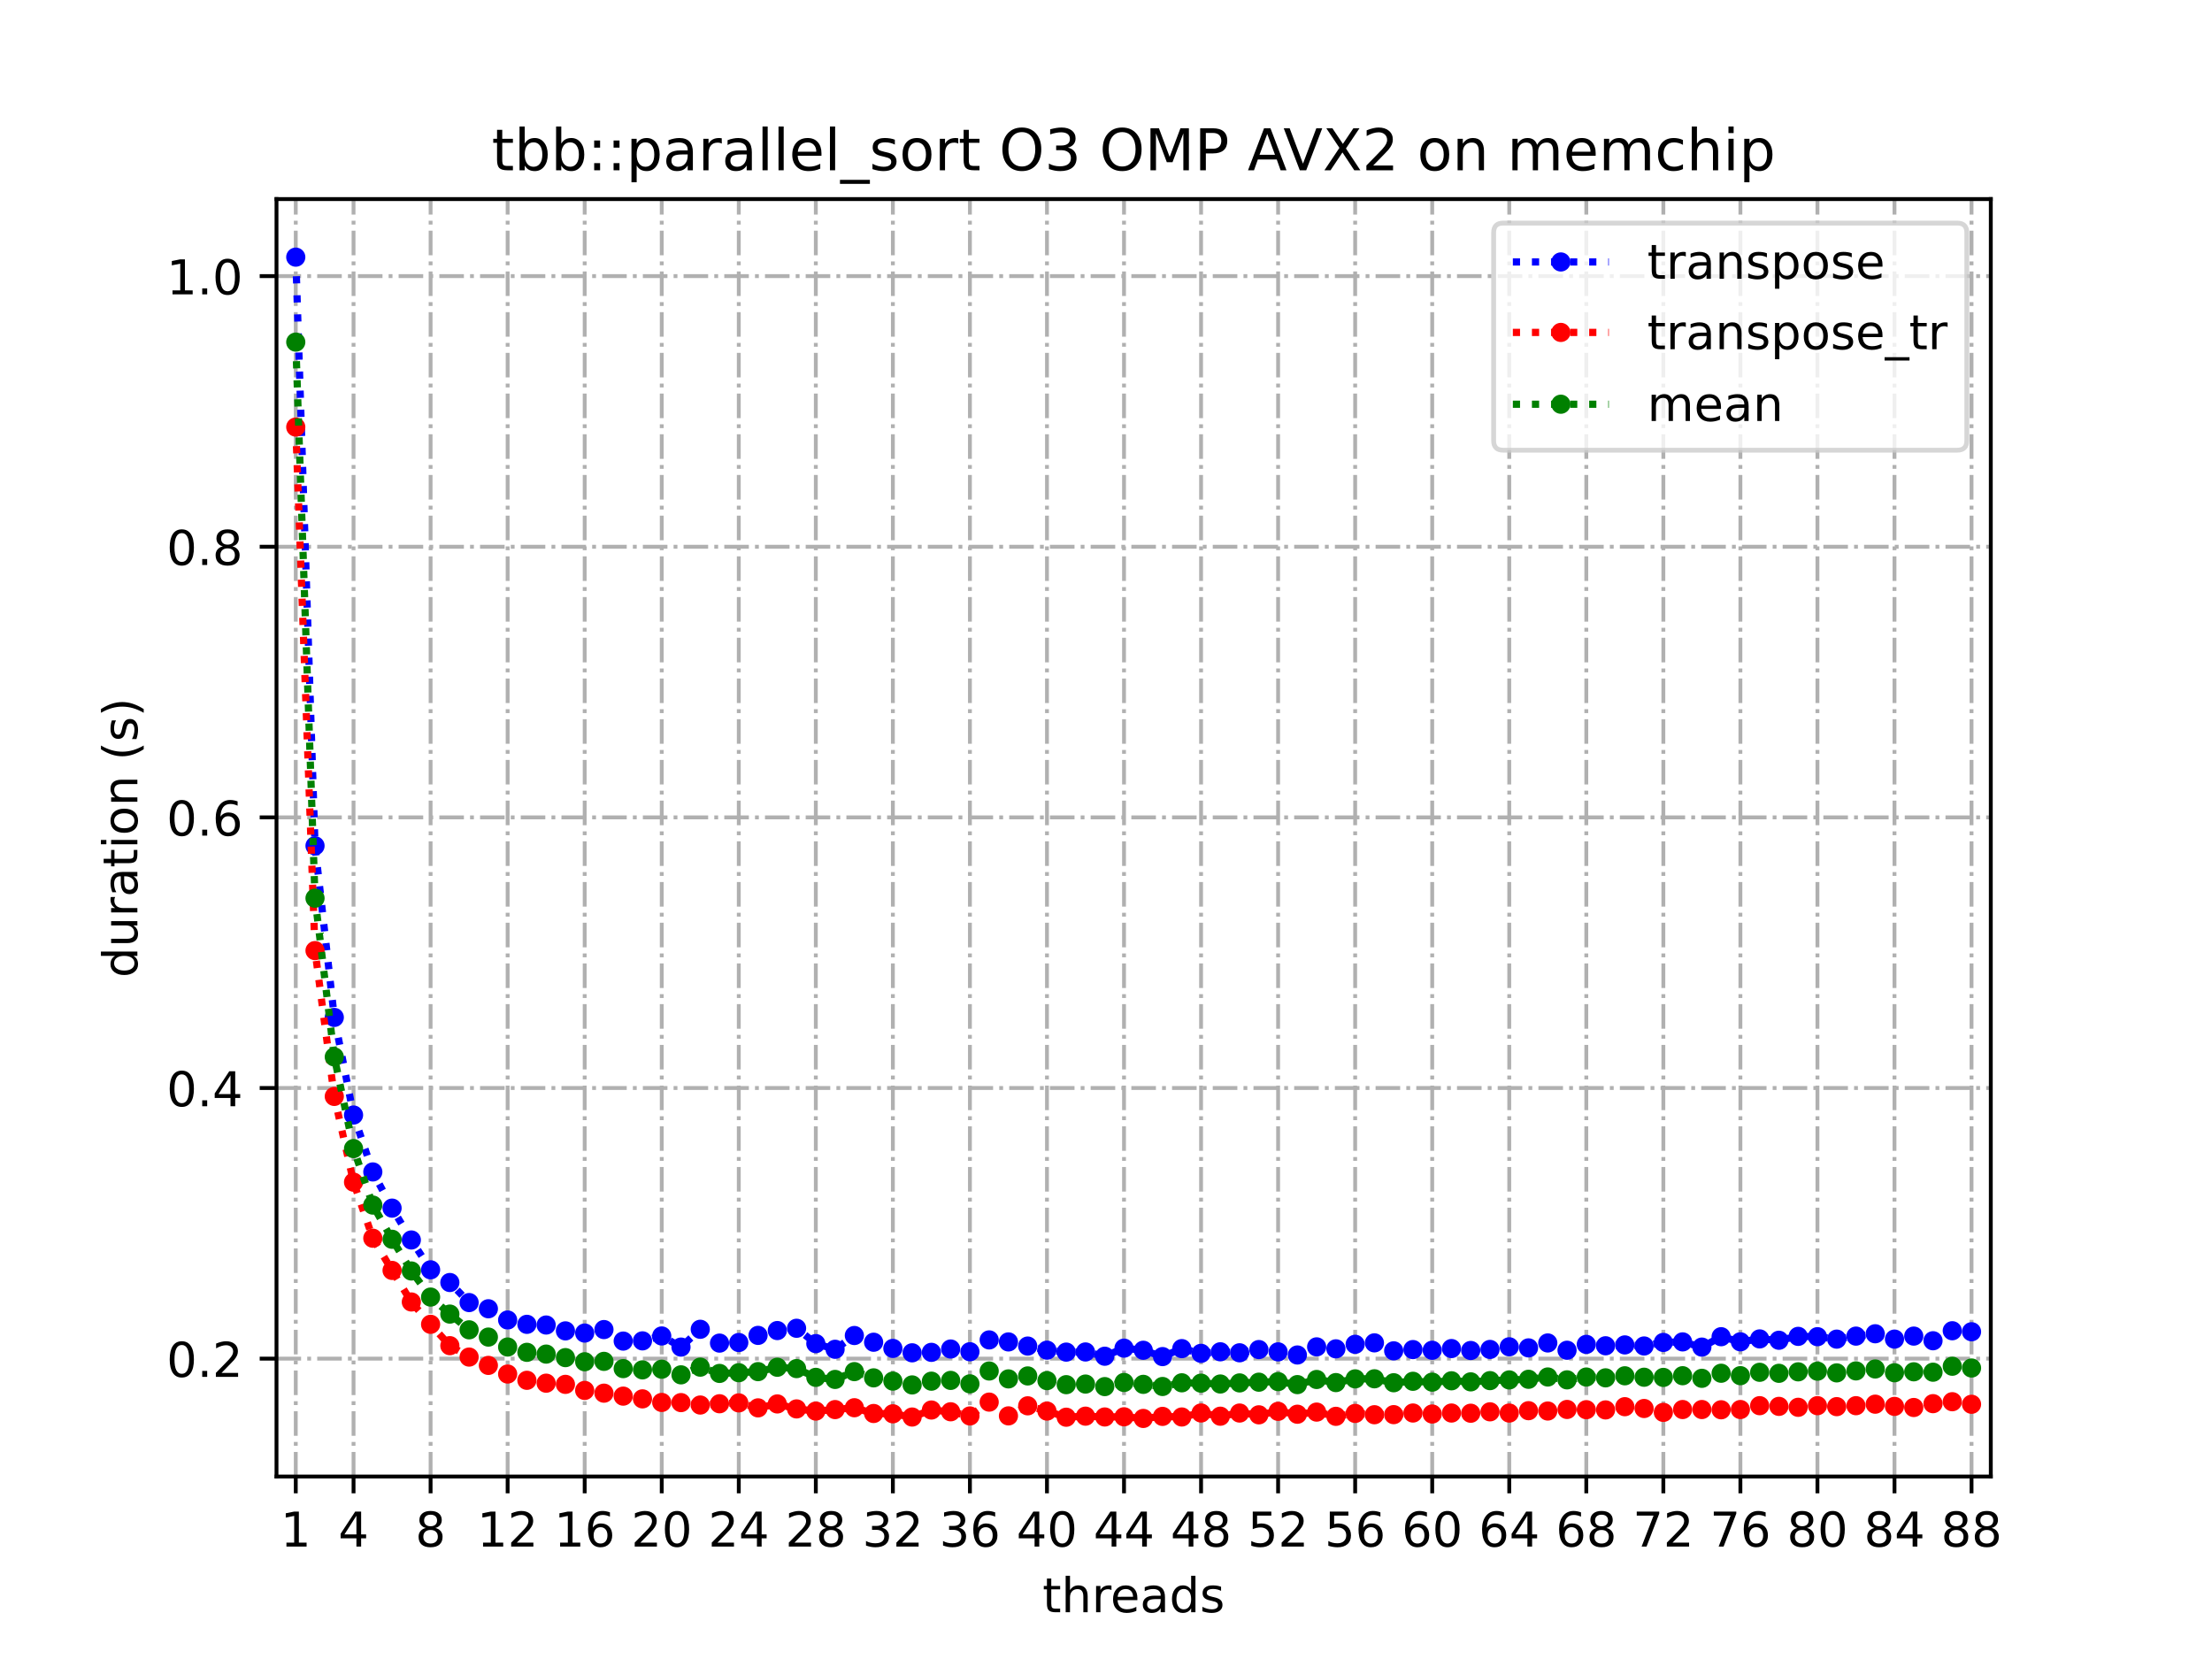 <?xml version="1.0" encoding="utf-8" standalone="no"?>
<!DOCTYPE svg PUBLIC "-//W3C//DTD SVG 1.1//EN"
  "http://www.w3.org/Graphics/SVG/1.1/DTD/svg11.dtd">
<!-- Created with matplotlib (https://matplotlib.org/) -->
<svg height="345.6pt" version="1.1" viewBox="0 0 460.8 345.6" width="460.8pt" xmlns="http://www.w3.org/2000/svg" xmlns:xlink="http://www.w3.org/1999/xlink">
 <defs>
  <style type="text/css">
*{stroke-linecap:butt;stroke-linejoin:round;}
  </style>
 </defs>
 <g id="figure_1">
  <g id="patch_1">
   <path d="M 0 345.6 
L 460.8 345.6 
L 460.8 0 
L 0 0 
z
" style="fill:#ffffff;"/>
  </g>
  <g id="axes_1">
   <g id="patch_2">
    <path d="M 57.6 307.584 
L 414.72 307.584 
L 414.72 41.472 
L 57.6 41.472 
z
" style="fill:#ffffff;"/>
   </g>
   <g id="matplotlib.axis_1">
    <g id="xtick_1">
     <g id="line2d_1">
      <path clip-path="url(#p4f332efc17)" d="M 61.613 307.584 
L 61.613 41.472 
" style="fill:none;stroke:#b0b0b0;stroke-dasharray:5.12,1.28,0.8,1.28;stroke-dashoffset:0;stroke-width:0.8;"/>
     </g>
     <g id="line2d_2">
      <defs>
       <path d="M 0 0 
L 0 3.5 
" id="m9fea4c151e" style="stroke:#000000;stroke-width:0.8;"/>
      </defs>
      <g>
       <use style="stroke:#000000;stroke-width:0.8;" x="61.613" xlink:href="#m9fea4c151e" y="307.584"/>
      </g>
     </g>
     <g id="text_1">
      <!-- 1 -->
      <defs>
       <path d="M 12.406 8.297 
L 28.516 8.297 
L 28.516 63.922 
L 10.984 60.406 
L 10.984 69.391 
L 28.422 72.906 
L 38.281 72.906 
L 38.281 8.297 
L 54.391 8.297 
L 54.391 0 
L 12.406 0 
z
" id="DejaVuSans-49"/>
      </defs>
      <g transform="translate(58.431 322.182)scale(0.1 -0.1)">
       <use xlink:href="#DejaVuSans-49"/>
      </g>
     </g>
    </g>
    <g id="xtick_2">
     <g id="line2d_3">
      <path clip-path="url(#p4f332efc17)" d="M 73.65 307.584 
L 73.65 41.472 
" style="fill:none;stroke:#b0b0b0;stroke-dasharray:5.12,1.28,0.8,1.28;stroke-dashoffset:0;stroke-width:0.8;"/>
     </g>
     <g id="line2d_4">
      <g>
       <use style="stroke:#000000;stroke-width:0.8;" x="73.65" xlink:href="#m9fea4c151e" y="307.584"/>
      </g>
     </g>
     <g id="text_2">
      <!-- 4 -->
      <defs>
       <path d="M 37.797 64.312 
L 12.891 25.391 
L 37.797 25.391 
z
M 35.203 72.906 
L 47.609 72.906 
L 47.609 25.391 
L 58.016 25.391 
L 58.016 17.188 
L 47.609 17.188 
L 47.609 0 
L 37.797 0 
L 37.797 17.188 
L 4.891 17.188 
L 4.891 26.703 
z
" id="DejaVuSans-52"/>
      </defs>
      <g transform="translate(70.469 322.182)scale(0.1 -0.1)">
       <use xlink:href="#DejaVuSans-52"/>
      </g>
     </g>
    </g>
    <g id="xtick_3">
     <g id="line2d_5">
      <path clip-path="url(#p4f332efc17)" d="M 89.701 307.584 
L 89.701 41.472 
" style="fill:none;stroke:#b0b0b0;stroke-dasharray:5.12,1.28,0.8,1.28;stroke-dashoffset:0;stroke-width:0.8;"/>
     </g>
     <g id="line2d_6">
      <g>
       <use style="stroke:#000000;stroke-width:0.8;" x="89.701" xlink:href="#m9fea4c151e" y="307.584"/>
      </g>
     </g>
     <g id="text_3">
      <!-- 8 -->
      <defs>
       <path d="M 31.781 34.625 
Q 24.75 34.625 20.719 30.859 
Q 16.703 27.094 16.703 20.516 
Q 16.703 13.922 20.719 10.156 
Q 24.75 6.391 31.781 6.391 
Q 38.812 6.391 42.859 10.172 
Q 46.922 13.969 46.922 20.516 
Q 46.922 27.094 42.891 30.859 
Q 38.875 34.625 31.781 34.625 
z
M 21.922 38.812 
Q 15.578 40.375 12.031 44.719 
Q 8.5 49.078 8.5 55.328 
Q 8.5 64.062 14.719 69.141 
Q 20.953 74.219 31.781 74.219 
Q 42.672 74.219 48.875 69.141 
Q 55.078 64.062 55.078 55.328 
Q 55.078 49.078 51.531 44.719 
Q 48 40.375 41.703 38.812 
Q 48.828 37.156 52.797 32.312 
Q 56.781 27.484 56.781 20.516 
Q 56.781 9.906 50.312 4.234 
Q 43.844 -1.422 31.781 -1.422 
Q 19.734 -1.422 13.25 4.234 
Q 6.781 9.906 6.781 20.516 
Q 6.781 27.484 10.781 32.312 
Q 14.797 37.156 21.922 38.812 
z
M 18.312 54.391 
Q 18.312 48.734 21.844 45.562 
Q 25.391 42.391 31.781 42.391 
Q 38.141 42.391 41.719 45.562 
Q 45.312 48.734 45.312 54.391 
Q 45.312 60.062 41.719 63.234 
Q 38.141 66.406 31.781 66.406 
Q 25.391 66.406 21.844 63.234 
Q 18.312 60.062 18.312 54.391 
z
" id="DejaVuSans-56"/>
      </defs>
      <g transform="translate(86.519 322.182)scale(0.1 -0.1)">
       <use xlink:href="#DejaVuSans-56"/>
      </g>
     </g>
    </g>
    <g id="xtick_4">
     <g id="line2d_7">
      <path clip-path="url(#p4f332efc17)" d="M 105.751 307.584 
L 105.751 41.472 
" style="fill:none;stroke:#b0b0b0;stroke-dasharray:5.12,1.28,0.8,1.28;stroke-dashoffset:0;stroke-width:0.8;"/>
     </g>
     <g id="line2d_8">
      <g>
       <use style="stroke:#000000;stroke-width:0.8;" x="105.751" xlink:href="#m9fea4c151e" y="307.584"/>
      </g>
     </g>
     <g id="text_4">
      <!-- 12 -->
      <defs>
       <path d="M 19.188 8.297 
L 53.609 8.297 
L 53.609 0 
L 7.328 0 
L 7.328 8.297 
Q 12.938 14.109 22.625 23.891 
Q 32.328 33.688 34.812 36.531 
Q 39.547 41.844 41.422 45.531 
Q 43.312 49.219 43.312 52.781 
Q 43.312 58.594 39.234 62.25 
Q 35.156 65.922 28.609 65.922 
Q 23.969 65.922 18.812 64.312 
Q 13.672 62.703 7.812 59.422 
L 7.812 69.391 
Q 13.766 71.781 18.938 73 
Q 24.125 74.219 28.422 74.219 
Q 39.75 74.219 46.484 68.547 
Q 53.219 62.891 53.219 53.422 
Q 53.219 48.922 51.531 44.891 
Q 49.859 40.875 45.406 35.406 
Q 44.188 33.984 37.641 27.219 
Q 31.109 20.453 19.188 8.297 
z
" id="DejaVuSans-50"/>
      </defs>
      <g transform="translate(99.389 322.182)scale(0.1 -0.1)">
       <use xlink:href="#DejaVuSans-49"/>
       <use x="63.623" xlink:href="#DejaVuSans-50"/>
      </g>
     </g>
    </g>
    <g id="xtick_5">
     <g id="line2d_9">
      <path clip-path="url(#p4f332efc17)" d="M 121.801 307.584 
L 121.801 41.472 
" style="fill:none;stroke:#b0b0b0;stroke-dasharray:5.12,1.28,0.8,1.28;stroke-dashoffset:0;stroke-width:0.8;"/>
     </g>
     <g id="line2d_10">
      <g>
       <use style="stroke:#000000;stroke-width:0.8;" x="121.801" xlink:href="#m9fea4c151e" y="307.584"/>
      </g>
     </g>
     <g id="text_5">
      <!-- 16 -->
      <defs>
       <path d="M 33.016 40.375 
Q 26.375 40.375 22.484 35.828 
Q 18.609 31.297 18.609 23.391 
Q 18.609 15.531 22.484 10.953 
Q 26.375 6.391 33.016 6.391 
Q 39.656 6.391 43.531 10.953 
Q 47.406 15.531 47.406 23.391 
Q 47.406 31.297 43.531 35.828 
Q 39.656 40.375 33.016 40.375 
z
M 52.594 71.297 
L 52.594 62.312 
Q 48.875 64.062 45.094 64.984 
Q 41.312 65.922 37.594 65.922 
Q 27.828 65.922 22.672 59.328 
Q 17.531 52.734 16.797 39.406 
Q 19.672 43.656 24.016 45.922 
Q 28.375 48.188 33.594 48.188 
Q 44.578 48.188 50.953 41.516 
Q 57.328 34.859 57.328 23.391 
Q 57.328 12.156 50.688 5.359 
Q 44.047 -1.422 33.016 -1.422 
Q 20.359 -1.422 13.672 8.266 
Q 6.984 17.969 6.984 36.375 
Q 6.984 53.656 15.188 63.938 
Q 23.391 74.219 37.203 74.219 
Q 40.922 74.219 44.703 73.484 
Q 48.484 72.75 52.594 71.297 
z
" id="DejaVuSans-54"/>
      </defs>
      <g transform="translate(115.439 322.182)scale(0.1 -0.1)">
       <use xlink:href="#DejaVuSans-49"/>
       <use x="63.623" xlink:href="#DejaVuSans-54"/>
      </g>
     </g>
    </g>
    <g id="xtick_6">
     <g id="line2d_11">
      <path clip-path="url(#p4f332efc17)" d="M 137.852 307.584 
L 137.852 41.472 
" style="fill:none;stroke:#b0b0b0;stroke-dasharray:5.12,1.28,0.8,1.28;stroke-dashoffset:0;stroke-width:0.8;"/>
     </g>
     <g id="line2d_12">
      <g>
       <use style="stroke:#000000;stroke-width:0.8;" x="137.852" xlink:href="#m9fea4c151e" y="307.584"/>
      </g>
     </g>
     <g id="text_6">
      <!-- 20 -->
      <defs>
       <path d="M 31.781 66.406 
Q 24.172 66.406 20.328 58.906 
Q 16.5 51.422 16.5 36.375 
Q 16.5 21.391 20.328 13.891 
Q 24.172 6.391 31.781 6.391 
Q 39.453 6.391 43.281 13.891 
Q 47.125 21.391 47.125 36.375 
Q 47.125 51.422 43.281 58.906 
Q 39.453 66.406 31.781 66.406 
z
M 31.781 74.219 
Q 44.047 74.219 50.516 64.516 
Q 56.984 54.828 56.984 36.375 
Q 56.984 17.969 50.516 8.266 
Q 44.047 -1.422 31.781 -1.422 
Q 19.531 -1.422 13.062 8.266 
Q 6.594 17.969 6.594 36.375 
Q 6.594 54.828 13.062 64.516 
Q 19.531 74.219 31.781 74.219 
z
" id="DejaVuSans-48"/>
      </defs>
      <g transform="translate(131.489 322.182)scale(0.1 -0.1)">
       <use xlink:href="#DejaVuSans-50"/>
       <use x="63.623" xlink:href="#DejaVuSans-48"/>
      </g>
     </g>
    </g>
    <g id="xtick_7">
     <g id="line2d_13">
      <path clip-path="url(#p4f332efc17)" d="M 153.902 307.584 
L 153.902 41.472 
" style="fill:none;stroke:#b0b0b0;stroke-dasharray:5.12,1.28,0.8,1.28;stroke-dashoffset:0;stroke-width:0.8;"/>
     </g>
     <g id="line2d_14">
      <g>
       <use style="stroke:#000000;stroke-width:0.8;" x="153.902" xlink:href="#m9fea4c151e" y="307.584"/>
      </g>
     </g>
     <g id="text_7">
      <!-- 24 -->
      <g transform="translate(147.54 322.182)scale(0.1 -0.1)">
       <use xlink:href="#DejaVuSans-50"/>
       <use x="63.623" xlink:href="#DejaVuSans-52"/>
      </g>
     </g>
    </g>
    <g id="xtick_8">
     <g id="line2d_15">
      <path clip-path="url(#p4f332efc17)" d="M 169.952 307.584 
L 169.952 41.472 
" style="fill:none;stroke:#b0b0b0;stroke-dasharray:5.12,1.28,0.8,1.28;stroke-dashoffset:0;stroke-width:0.8;"/>
     </g>
     <g id="line2d_16">
      <g>
       <use style="stroke:#000000;stroke-width:0.8;" x="169.952" xlink:href="#m9fea4c151e" y="307.584"/>
      </g>
     </g>
     <g id="text_8">
      <!-- 28 -->
      <g transform="translate(163.59 322.182)scale(0.1 -0.1)">
       <use xlink:href="#DejaVuSans-50"/>
       <use x="63.623" xlink:href="#DejaVuSans-56"/>
      </g>
     </g>
    </g>
    <g id="xtick_9">
     <g id="line2d_17">
      <path clip-path="url(#p4f332efc17)" d="M 186.003 307.584 
L 186.003 41.472 
" style="fill:none;stroke:#b0b0b0;stroke-dasharray:5.12,1.28,0.8,1.28;stroke-dashoffset:0;stroke-width:0.8;"/>
     </g>
     <g id="line2d_18">
      <g>
       <use style="stroke:#000000;stroke-width:0.8;" x="186.003" xlink:href="#m9fea4c151e" y="307.584"/>
      </g>
     </g>
     <g id="text_9">
      <!-- 32 -->
      <defs>
       <path d="M 40.578 39.312 
Q 47.656 37.797 51.625 33 
Q 55.609 28.219 55.609 21.188 
Q 55.609 10.406 48.188 4.484 
Q 40.766 -1.422 27.094 -1.422 
Q 22.516 -1.422 17.656 -0.516 
Q 12.797 0.391 7.625 2.203 
L 7.625 11.719 
Q 11.719 9.328 16.594 8.109 
Q 21.484 6.891 26.812 6.891 
Q 36.078 6.891 40.938 10.547 
Q 45.797 14.203 45.797 21.188 
Q 45.797 27.641 41.281 31.266 
Q 36.766 34.906 28.719 34.906 
L 20.219 34.906 
L 20.219 43.016 
L 29.109 43.016 
Q 36.375 43.016 40.234 45.922 
Q 44.094 48.828 44.094 54.297 
Q 44.094 59.906 40.109 62.906 
Q 36.141 65.922 28.719 65.922 
Q 24.656 65.922 20.016 65.031 
Q 15.375 64.156 9.812 62.312 
L 9.812 71.094 
Q 15.438 72.656 20.344 73.438 
Q 25.25 74.219 29.594 74.219 
Q 40.828 74.219 47.359 69.109 
Q 53.906 64.016 53.906 55.328 
Q 53.906 49.266 50.438 45.094 
Q 46.969 40.922 40.578 39.312 
z
" id="DejaVuSans-51"/>
      </defs>
      <g transform="translate(179.64 322.182)scale(0.1 -0.1)">
       <use xlink:href="#DejaVuSans-51"/>
       <use x="63.623" xlink:href="#DejaVuSans-50"/>
      </g>
     </g>
    </g>
    <g id="xtick_10">
     <g id="line2d_19">
      <path clip-path="url(#p4f332efc17)" d="M 202.053 307.584 
L 202.053 41.472 
" style="fill:none;stroke:#b0b0b0;stroke-dasharray:5.12,1.28,0.8,1.28;stroke-dashoffset:0;stroke-width:0.8;"/>
     </g>
     <g id="line2d_20">
      <g>
       <use style="stroke:#000000;stroke-width:0.8;" x="202.053" xlink:href="#m9fea4c151e" y="307.584"/>
      </g>
     </g>
     <g id="text_10">
      <!-- 36 -->
      <g transform="translate(195.691 322.182)scale(0.1 -0.1)">
       <use xlink:href="#DejaVuSans-51"/>
       <use x="63.623" xlink:href="#DejaVuSans-54"/>
      </g>
     </g>
    </g>
    <g id="xtick_11">
     <g id="line2d_21">
      <path clip-path="url(#p4f332efc17)" d="M 218.103 307.584 
L 218.103 41.472 
" style="fill:none;stroke:#b0b0b0;stroke-dasharray:5.12,1.28,0.8,1.28;stroke-dashoffset:0;stroke-width:0.8;"/>
     </g>
     <g id="line2d_22">
      <g>
       <use style="stroke:#000000;stroke-width:0.8;" x="218.103" xlink:href="#m9fea4c151e" y="307.584"/>
      </g>
     </g>
     <g id="text_11">
      <!-- 40 -->
      <g transform="translate(211.741 322.182)scale(0.1 -0.1)">
       <use xlink:href="#DejaVuSans-52"/>
       <use x="63.623" xlink:href="#DejaVuSans-48"/>
      </g>
     </g>
    </g>
    <g id="xtick_12">
     <g id="line2d_23">
      <path clip-path="url(#p4f332efc17)" d="M 234.154 307.584 
L 234.154 41.472 
" style="fill:none;stroke:#b0b0b0;stroke-dasharray:5.12,1.28,0.8,1.28;stroke-dashoffset:0;stroke-width:0.8;"/>
     </g>
     <g id="line2d_24">
      <g>
       <use style="stroke:#000000;stroke-width:0.8;" x="234.154" xlink:href="#m9fea4c151e" y="307.584"/>
      </g>
     </g>
     <g id="text_12">
      <!-- 44 -->
      <g transform="translate(227.791 322.182)scale(0.1 -0.1)">
       <use xlink:href="#DejaVuSans-52"/>
       <use x="63.623" xlink:href="#DejaVuSans-52"/>
      </g>
     </g>
    </g>
    <g id="xtick_13">
     <g id="line2d_25">
      <path clip-path="url(#p4f332efc17)" d="M 250.204 307.584 
L 250.204 41.472 
" style="fill:none;stroke:#b0b0b0;stroke-dasharray:5.12,1.28,0.8,1.28;stroke-dashoffset:0;stroke-width:0.8;"/>
     </g>
     <g id="line2d_26">
      <g>
       <use style="stroke:#000000;stroke-width:0.8;" x="250.204" xlink:href="#m9fea4c151e" y="307.584"/>
      </g>
     </g>
     <g id="text_13">
      <!-- 48 -->
      <g transform="translate(243.842 322.182)scale(0.1 -0.1)">
       <use xlink:href="#DejaVuSans-52"/>
       <use x="63.623" xlink:href="#DejaVuSans-56"/>
      </g>
     </g>
    </g>
    <g id="xtick_14">
     <g id="line2d_27">
      <path clip-path="url(#p4f332efc17)" d="M 266.254 307.584 
L 266.254 41.472 
" style="fill:none;stroke:#b0b0b0;stroke-dasharray:5.12,1.28,0.8,1.28;stroke-dashoffset:0;stroke-width:0.8;"/>
     </g>
     <g id="line2d_28">
      <g>
       <use style="stroke:#000000;stroke-width:0.8;" x="266.254" xlink:href="#m9fea4c151e" y="307.584"/>
      </g>
     </g>
     <g id="text_14">
      <!-- 52 -->
      <defs>
       <path d="M 10.797 72.906 
L 49.516 72.906 
L 49.516 64.594 
L 19.828 64.594 
L 19.828 46.734 
Q 21.969 47.469 24.109 47.828 
Q 26.266 48.188 28.422 48.188 
Q 40.625 48.188 47.75 41.5 
Q 54.891 34.812 54.891 23.391 
Q 54.891 11.625 47.562 5.094 
Q 40.234 -1.422 26.906 -1.422 
Q 22.312 -1.422 17.547 -0.641 
Q 12.797 0.141 7.719 1.703 
L 7.719 11.625 
Q 12.109 9.234 16.797 8.062 
Q 21.484 6.891 26.703 6.891 
Q 35.156 6.891 40.078 11.328 
Q 45.016 15.766 45.016 23.391 
Q 45.016 31 40.078 35.438 
Q 35.156 39.891 26.703 39.891 
Q 22.75 39.891 18.812 39.016 
Q 14.891 38.141 10.797 36.281 
z
" id="DejaVuSans-53"/>
      </defs>
      <g transform="translate(259.892 322.182)scale(0.1 -0.1)">
       <use xlink:href="#DejaVuSans-53"/>
       <use x="63.623" xlink:href="#DejaVuSans-50"/>
      </g>
     </g>
    </g>
    <g id="xtick_15">
     <g id="line2d_29">
      <path clip-path="url(#p4f332efc17)" d="M 282.305 307.584 
L 282.305 41.472 
" style="fill:none;stroke:#b0b0b0;stroke-dasharray:5.12,1.28,0.8,1.28;stroke-dashoffset:0;stroke-width:0.8;"/>
     </g>
     <g id="line2d_30">
      <g>
       <use style="stroke:#000000;stroke-width:0.8;" x="282.305" xlink:href="#m9fea4c151e" y="307.584"/>
      </g>
     </g>
     <g id="text_15">
      <!-- 56 -->
      <g transform="translate(275.942 322.182)scale(0.1 -0.1)">
       <use xlink:href="#DejaVuSans-53"/>
       <use x="63.623" xlink:href="#DejaVuSans-54"/>
      </g>
     </g>
    </g>
    <g id="xtick_16">
     <g id="line2d_31">
      <path clip-path="url(#p4f332efc17)" d="M 298.355 307.584 
L 298.355 41.472 
" style="fill:none;stroke:#b0b0b0;stroke-dasharray:5.12,1.28,0.8,1.28;stroke-dashoffset:0;stroke-width:0.8;"/>
     </g>
     <g id="line2d_32">
      <g>
       <use style="stroke:#000000;stroke-width:0.8;" x="298.355" xlink:href="#m9fea4c151e" y="307.584"/>
      </g>
     </g>
     <g id="text_16">
      <!-- 60 -->
      <g transform="translate(291.993 322.182)scale(0.1 -0.1)">
       <use xlink:href="#DejaVuSans-54"/>
       <use x="63.623" xlink:href="#DejaVuSans-48"/>
      </g>
     </g>
    </g>
    <g id="xtick_17">
     <g id="line2d_33">
      <path clip-path="url(#p4f332efc17)" d="M 314.405 307.584 
L 314.405 41.472 
" style="fill:none;stroke:#b0b0b0;stroke-dasharray:5.12,1.28,0.8,1.28;stroke-dashoffset:0;stroke-width:0.8;"/>
     </g>
     <g id="line2d_34">
      <g>
       <use style="stroke:#000000;stroke-width:0.8;" x="314.405" xlink:href="#m9fea4c151e" y="307.584"/>
      </g>
     </g>
     <g id="text_17">
      <!-- 64 -->
      <g transform="translate(308.043 322.182)scale(0.1 -0.1)">
       <use xlink:href="#DejaVuSans-54"/>
       <use x="63.623" xlink:href="#DejaVuSans-52"/>
      </g>
     </g>
    </g>
    <g id="xtick_18">
     <g id="line2d_35">
      <path clip-path="url(#p4f332efc17)" d="M 330.456 307.584 
L 330.456 41.472 
" style="fill:none;stroke:#b0b0b0;stroke-dasharray:5.12,1.28,0.8,1.28;stroke-dashoffset:0;stroke-width:0.8;"/>
     </g>
     <g id="line2d_36">
      <g>
       <use style="stroke:#000000;stroke-width:0.8;" x="330.456" xlink:href="#m9fea4c151e" y="307.584"/>
      </g>
     </g>
     <g id="text_18">
      <!-- 68 -->
      <g transform="translate(324.093 322.182)scale(0.1 -0.1)">
       <use xlink:href="#DejaVuSans-54"/>
       <use x="63.623" xlink:href="#DejaVuSans-56"/>
      </g>
     </g>
    </g>
    <g id="xtick_19">
     <g id="line2d_37">
      <path clip-path="url(#p4f332efc17)" d="M 346.506 307.584 
L 346.506 41.472 
" style="fill:none;stroke:#b0b0b0;stroke-dasharray:5.12,1.28,0.8,1.28;stroke-dashoffset:0;stroke-width:0.8;"/>
     </g>
     <g id="line2d_38">
      <g>
       <use style="stroke:#000000;stroke-width:0.8;" x="346.506" xlink:href="#m9fea4c151e" y="307.584"/>
      </g>
     </g>
     <g id="text_19">
      <!-- 72 -->
      <defs>
       <path d="M 8.203 72.906 
L 55.078 72.906 
L 55.078 68.703 
L 28.609 0 
L 18.312 0 
L 43.219 64.594 
L 8.203 64.594 
z
" id="DejaVuSans-55"/>
      </defs>
      <g transform="translate(340.144 322.182)scale(0.1 -0.1)">
       <use xlink:href="#DejaVuSans-55"/>
       <use x="63.623" xlink:href="#DejaVuSans-50"/>
      </g>
     </g>
    </g>
    <g id="xtick_20">
     <g id="line2d_39">
      <path clip-path="url(#p4f332efc17)" d="M 362.556 307.584 
L 362.556 41.472 
" style="fill:none;stroke:#b0b0b0;stroke-dasharray:5.12,1.28,0.8,1.28;stroke-dashoffset:0;stroke-width:0.8;"/>
     </g>
     <g id="line2d_40">
      <g>
       <use style="stroke:#000000;stroke-width:0.8;" x="362.556" xlink:href="#m9fea4c151e" y="307.584"/>
      </g>
     </g>
     <g id="text_20">
      <!-- 76 -->
      <g transform="translate(356.194 322.182)scale(0.1 -0.1)">
       <use xlink:href="#DejaVuSans-55"/>
       <use x="63.623" xlink:href="#DejaVuSans-54"/>
      </g>
     </g>
    </g>
    <g id="xtick_21">
     <g id="line2d_41">
      <path clip-path="url(#p4f332efc17)" d="M 378.607 307.584 
L 378.607 41.472 
" style="fill:none;stroke:#b0b0b0;stroke-dasharray:5.12,1.28,0.8,1.28;stroke-dashoffset:0;stroke-width:0.8;"/>
     </g>
     <g id="line2d_42">
      <g>
       <use style="stroke:#000000;stroke-width:0.8;" x="378.607" xlink:href="#m9fea4c151e" y="307.584"/>
      </g>
     </g>
     <g id="text_21">
      <!-- 80 -->
      <g transform="translate(372.244 322.182)scale(0.1 -0.1)">
       <use xlink:href="#DejaVuSans-56"/>
       <use x="63.623" xlink:href="#DejaVuSans-48"/>
      </g>
     </g>
    </g>
    <g id="xtick_22">
     <g id="line2d_43">
      <path clip-path="url(#p4f332efc17)" d="M 394.657 307.584 
L 394.657 41.472 
" style="fill:none;stroke:#b0b0b0;stroke-dasharray:5.12,1.28,0.8,1.28;stroke-dashoffset:0;stroke-width:0.8;"/>
     </g>
     <g id="line2d_44">
      <g>
       <use style="stroke:#000000;stroke-width:0.8;" x="394.657" xlink:href="#m9fea4c151e" y="307.584"/>
      </g>
     </g>
     <g id="text_22">
      <!-- 84 -->
      <g transform="translate(388.295 322.182)scale(0.1 -0.1)">
       <use xlink:href="#DejaVuSans-56"/>
       <use x="63.623" xlink:href="#DejaVuSans-52"/>
      </g>
     </g>
    </g>
    <g id="xtick_23">
     <g id="line2d_45">
      <path clip-path="url(#p4f332efc17)" d="M 410.707 307.584 
L 410.707 41.472 
" style="fill:none;stroke:#b0b0b0;stroke-dasharray:5.12,1.28,0.8,1.28;stroke-dashoffset:0;stroke-width:0.8;"/>
     </g>
     <g id="line2d_46">
      <g>
       <use style="stroke:#000000;stroke-width:0.8;" x="410.707" xlink:href="#m9fea4c151e" y="307.584"/>
      </g>
     </g>
     <g id="text_23">
      <!-- 88 -->
      <g transform="translate(404.345 322.182)scale(0.1 -0.1)">
       <use xlink:href="#DejaVuSans-56"/>
       <use x="63.623" xlink:href="#DejaVuSans-56"/>
      </g>
     </g>
    </g>
    <g id="text_24">
     <!-- threads -->
     <defs>
      <path d="M 18.312 70.219 
L 18.312 54.688 
L 36.812 54.688 
L 36.812 47.703 
L 18.312 47.703 
L 18.312 18.016 
Q 18.312 11.328 20.141 9.422 
Q 21.969 7.516 27.594 7.516 
L 36.812 7.516 
L 36.812 0 
L 27.594 0 
Q 17.188 0 13.234 3.875 
Q 9.281 7.766 9.281 18.016 
L 9.281 47.703 
L 2.688 47.703 
L 2.688 54.688 
L 9.281 54.688 
L 9.281 70.219 
z
" id="DejaVuSans-116"/>
      <path d="M 54.891 33.016 
L 54.891 0 
L 45.906 0 
L 45.906 32.719 
Q 45.906 40.484 42.875 44.328 
Q 39.844 48.188 33.797 48.188 
Q 26.516 48.188 22.312 43.547 
Q 18.109 38.922 18.109 30.906 
L 18.109 0 
L 9.078 0 
L 9.078 75.984 
L 18.109 75.984 
L 18.109 46.188 
Q 21.344 51.125 25.703 53.562 
Q 30.078 56 35.797 56 
Q 45.219 56 50.047 50.172 
Q 54.891 44.344 54.891 33.016 
z
" id="DejaVuSans-104"/>
      <path d="M 41.109 46.297 
Q 39.594 47.172 37.812 47.578 
Q 36.031 48 33.891 48 
Q 26.266 48 22.188 43.047 
Q 18.109 38.094 18.109 28.812 
L 18.109 0 
L 9.078 0 
L 9.078 54.688 
L 18.109 54.688 
L 18.109 46.188 
Q 20.953 51.172 25.484 53.578 
Q 30.031 56 36.531 56 
Q 37.453 56 38.578 55.875 
Q 39.703 55.766 41.062 55.516 
z
" id="DejaVuSans-114"/>
      <path d="M 56.203 29.594 
L 56.203 25.203 
L 14.891 25.203 
Q 15.484 15.922 20.484 11.062 
Q 25.484 6.203 34.422 6.203 
Q 39.594 6.203 44.453 7.469 
Q 49.312 8.734 54.109 11.281 
L 54.109 2.781 
Q 49.266 0.734 44.188 -0.344 
Q 39.109 -1.422 33.891 -1.422 
Q 20.797 -1.422 13.156 6.188 
Q 5.516 13.812 5.516 26.812 
Q 5.516 40.234 12.766 48.109 
Q 20.016 56 32.328 56 
Q 43.359 56 49.781 48.891 
Q 56.203 41.797 56.203 29.594 
z
M 47.219 32.234 
Q 47.125 39.594 43.094 43.984 
Q 39.062 48.391 32.422 48.391 
Q 24.906 48.391 20.391 44.141 
Q 15.875 39.891 15.188 32.172 
z
" id="DejaVuSans-101"/>
      <path d="M 34.281 27.484 
Q 23.391 27.484 19.188 25 
Q 14.984 22.516 14.984 16.5 
Q 14.984 11.719 18.141 8.906 
Q 21.297 6.109 26.703 6.109 
Q 34.188 6.109 38.703 11.406 
Q 43.219 16.703 43.219 25.484 
L 43.219 27.484 
z
M 52.203 31.203 
L 52.203 0 
L 43.219 0 
L 43.219 8.297 
Q 40.141 3.328 35.547 0.953 
Q 30.953 -1.422 24.312 -1.422 
Q 15.922 -1.422 10.953 3.297 
Q 6 8.016 6 15.922 
Q 6 25.141 12.172 29.828 
Q 18.359 34.516 30.609 34.516 
L 43.219 34.516 
L 43.219 35.406 
Q 43.219 41.609 39.141 45 
Q 35.062 48.391 27.688 48.391 
Q 23 48.391 18.547 47.266 
Q 14.109 46.141 10.016 43.891 
L 10.016 52.203 
Q 14.938 54.109 19.578 55.047 
Q 24.219 56 28.609 56 
Q 40.484 56 46.344 49.844 
Q 52.203 43.703 52.203 31.203 
z
" id="DejaVuSans-97"/>
      <path d="M 45.406 46.391 
L 45.406 75.984 
L 54.391 75.984 
L 54.391 0 
L 45.406 0 
L 45.406 8.203 
Q 42.578 3.328 38.25 0.953 
Q 33.938 -1.422 27.875 -1.422 
Q 17.969 -1.422 11.734 6.484 
Q 5.516 14.406 5.516 27.297 
Q 5.516 40.188 11.734 48.094 
Q 17.969 56 27.875 56 
Q 33.938 56 38.25 53.625 
Q 42.578 51.266 45.406 46.391 
z
M 14.797 27.297 
Q 14.797 17.391 18.875 11.75 
Q 22.953 6.109 30.078 6.109 
Q 37.203 6.109 41.297 11.75 
Q 45.406 17.391 45.406 27.297 
Q 45.406 37.203 41.297 42.844 
Q 37.203 48.484 30.078 48.484 
Q 22.953 48.484 18.875 42.844 
Q 14.797 37.203 14.797 27.297 
z
" id="DejaVuSans-100"/>
      <path d="M 44.281 53.078 
L 44.281 44.578 
Q 40.484 46.531 36.375 47.5 
Q 32.281 48.484 27.875 48.484 
Q 21.188 48.484 17.844 46.438 
Q 14.5 44.391 14.5 40.281 
Q 14.5 37.156 16.891 35.375 
Q 19.281 33.594 26.516 31.984 
L 29.594 31.297 
Q 39.156 29.25 43.188 25.516 
Q 47.219 21.781 47.219 15.094 
Q 47.219 7.469 41.188 3.016 
Q 35.156 -1.422 24.609 -1.422 
Q 20.219 -1.422 15.453 -0.562 
Q 10.688 0.297 5.422 2 
L 5.422 11.281 
Q 10.406 8.688 15.234 7.391 
Q 20.062 6.109 24.812 6.109 
Q 31.156 6.109 34.562 8.281 
Q 37.984 10.453 37.984 14.406 
Q 37.984 18.062 35.516 20.016 
Q 33.062 21.969 24.703 23.781 
L 21.578 24.516 
Q 13.234 26.266 9.516 29.906 
Q 5.812 33.547 5.812 39.891 
Q 5.812 47.609 11.281 51.797 
Q 16.75 56 26.812 56 
Q 31.781 56 36.172 55.266 
Q 40.578 54.547 44.281 53.078 
z
" id="DejaVuSans-115"/>
     </defs>
     <g transform="translate(217.169 335.861)scale(0.1 -0.1)">
      <use xlink:href="#DejaVuSans-116"/>
      <use x="39.209" xlink:href="#DejaVuSans-104"/>
      <use x="102.588" xlink:href="#DejaVuSans-114"/>
      <use x="141.451" xlink:href="#DejaVuSans-101"/>
      <use x="202.975" xlink:href="#DejaVuSans-97"/>
      <use x="264.254" xlink:href="#DejaVuSans-100"/>
      <use x="327.73" xlink:href="#DejaVuSans-115"/>
     </g>
    </g>
   </g>
   <g id="matplotlib.axis_2">
    <g id="ytick_1">
     <g id="line2d_47">
      <path clip-path="url(#p4f332efc17)" d="M 57.6 283.029 
L 414.72 283.029 
" style="fill:none;stroke:#b0b0b0;stroke-dasharray:5.12,1.28,0.8,1.28;stroke-dashoffset:0;stroke-width:0.8;"/>
     </g>
     <g id="line2d_48">
      <defs>
       <path d="M 0 0 
L -3.5 0 
" id="m99354aa558" style="stroke:#000000;stroke-width:0.8;"/>
      </defs>
      <g>
       <use style="stroke:#000000;stroke-width:0.8;" x="57.6" xlink:href="#m99354aa558" y="283.029"/>
      </g>
     </g>
     <g id="text_25">
      <!-- 0.2 -->
      <defs>
       <path d="M 10.688 12.406 
L 21 12.406 
L 21 0 
L 10.688 0 
z
" id="DejaVuSans-46"/>
      </defs>
      <g transform="translate(34.697 286.828)scale(0.1 -0.1)">
       <use xlink:href="#DejaVuSans-48"/>
       <use x="63.623" xlink:href="#DejaVuSans-46"/>
       <use x="95.41" xlink:href="#DejaVuSans-50"/>
      </g>
     </g>
    </g>
    <g id="ytick_2">
     <g id="line2d_49">
      <path clip-path="url(#p4f332efc17)" d="M 57.6 226.652 
L 414.72 226.652 
" style="fill:none;stroke:#b0b0b0;stroke-dasharray:5.12,1.28,0.8,1.28;stroke-dashoffset:0;stroke-width:0.8;"/>
     </g>
     <g id="line2d_50">
      <g>
       <use style="stroke:#000000;stroke-width:0.8;" x="57.6" xlink:href="#m99354aa558" y="226.652"/>
      </g>
     </g>
     <g id="text_26">
      <!-- 0.4 -->
      <g transform="translate(34.697 230.451)scale(0.1 -0.1)">
       <use xlink:href="#DejaVuSans-48"/>
       <use x="63.623" xlink:href="#DejaVuSans-46"/>
       <use x="95.41" xlink:href="#DejaVuSans-52"/>
      </g>
     </g>
    </g>
    <g id="ytick_3">
     <g id="line2d_51">
      <path clip-path="url(#p4f332efc17)" d="M 57.6 170.274 
L 414.72 170.274 
" style="fill:none;stroke:#b0b0b0;stroke-dasharray:5.12,1.28,0.8,1.28;stroke-dashoffset:0;stroke-width:0.8;"/>
     </g>
     <g id="line2d_52">
      <g>
       <use style="stroke:#000000;stroke-width:0.8;" x="57.6" xlink:href="#m99354aa558" y="170.274"/>
      </g>
     </g>
     <g id="text_27">
      <!-- 0.6 -->
      <g transform="translate(34.697 174.073)scale(0.1 -0.1)">
       <use xlink:href="#DejaVuSans-48"/>
       <use x="63.623" xlink:href="#DejaVuSans-46"/>
       <use x="95.41" xlink:href="#DejaVuSans-54"/>
      </g>
     </g>
    </g>
    <g id="ytick_4">
     <g id="line2d_53">
      <path clip-path="url(#p4f332efc17)" d="M 57.6 113.897 
L 414.72 113.897 
" style="fill:none;stroke:#b0b0b0;stroke-dasharray:5.12,1.28,0.8,1.28;stroke-dashoffset:0;stroke-width:0.8;"/>
     </g>
     <g id="line2d_54">
      <g>
       <use style="stroke:#000000;stroke-width:0.8;" x="57.6" xlink:href="#m99354aa558" y="113.897"/>
      </g>
     </g>
     <g id="text_28">
      <!-- 0.8 -->
      <g transform="translate(34.697 117.696)scale(0.1 -0.1)">
       <use xlink:href="#DejaVuSans-48"/>
       <use x="63.623" xlink:href="#DejaVuSans-46"/>
       <use x="95.41" xlink:href="#DejaVuSans-56"/>
      </g>
     </g>
    </g>
    <g id="ytick_5">
     <g id="line2d_55">
      <path clip-path="url(#p4f332efc17)" d="M 57.6 57.519 
L 414.72 57.519 
" style="fill:none;stroke:#b0b0b0;stroke-dasharray:5.12,1.28,0.8,1.28;stroke-dashoffset:0;stroke-width:0.8;"/>
     </g>
     <g id="line2d_56">
      <g>
       <use style="stroke:#000000;stroke-width:0.8;" x="57.6" xlink:href="#m99354aa558" y="57.519"/>
      </g>
     </g>
     <g id="text_29">
      <!-- 1.0 -->
      <g transform="translate(34.697 61.318)scale(0.1 -0.1)">
       <use xlink:href="#DejaVuSans-49"/>
       <use x="63.623" xlink:href="#DejaVuSans-46"/>
       <use x="95.41" xlink:href="#DejaVuSans-48"/>
      </g>
     </g>
    </g>
    <g id="text_30">
     <!-- duration (s) -->
     <defs>
      <path d="M 8.5 21.578 
L 8.5 54.688 
L 17.484 54.688 
L 17.484 21.922 
Q 17.484 14.156 20.5 10.266 
Q 23.531 6.391 29.594 6.391 
Q 36.859 6.391 41.078 11.031 
Q 45.312 15.672 45.312 23.688 
L 45.312 54.688 
L 54.297 54.688 
L 54.297 0 
L 45.312 0 
L 45.312 8.406 
Q 42.047 3.422 37.719 1 
Q 33.406 -1.422 27.688 -1.422 
Q 18.266 -1.422 13.375 4.438 
Q 8.5 10.297 8.5 21.578 
z
M 31.109 56 
z
" id="DejaVuSans-117"/>
      <path d="M 9.422 54.688 
L 18.406 54.688 
L 18.406 0 
L 9.422 0 
z
M 9.422 75.984 
L 18.406 75.984 
L 18.406 64.594 
L 9.422 64.594 
z
" id="DejaVuSans-105"/>
      <path d="M 30.609 48.391 
Q 23.391 48.391 19.188 42.75 
Q 14.984 37.109 14.984 27.297 
Q 14.984 17.484 19.156 11.844 
Q 23.344 6.203 30.609 6.203 
Q 37.797 6.203 41.984 11.859 
Q 46.188 17.531 46.188 27.297 
Q 46.188 37.016 41.984 42.703 
Q 37.797 48.391 30.609 48.391 
z
M 30.609 56 
Q 42.328 56 49.016 48.375 
Q 55.719 40.766 55.719 27.297 
Q 55.719 13.875 49.016 6.219 
Q 42.328 -1.422 30.609 -1.422 
Q 18.844 -1.422 12.172 6.219 
Q 5.516 13.875 5.516 27.297 
Q 5.516 40.766 12.172 48.375 
Q 18.844 56 30.609 56 
z
" id="DejaVuSans-111"/>
      <path d="M 54.891 33.016 
L 54.891 0 
L 45.906 0 
L 45.906 32.719 
Q 45.906 40.484 42.875 44.328 
Q 39.844 48.188 33.797 48.188 
Q 26.516 48.188 22.312 43.547 
Q 18.109 38.922 18.109 30.906 
L 18.109 0 
L 9.078 0 
L 9.078 54.688 
L 18.109 54.688 
L 18.109 46.188 
Q 21.344 51.125 25.703 53.562 
Q 30.078 56 35.797 56 
Q 45.219 56 50.047 50.172 
Q 54.891 44.344 54.891 33.016 
z
" id="DejaVuSans-110"/>
      <path id="DejaVuSans-32"/>
      <path d="M 31 75.875 
Q 24.469 64.656 21.281 53.656 
Q 18.109 42.672 18.109 31.391 
Q 18.109 20.125 21.312 9.062 
Q 24.516 -2 31 -13.188 
L 23.188 -13.188 
Q 15.875 -1.703 12.234 9.375 
Q 8.594 20.453 8.594 31.391 
Q 8.594 42.281 12.203 53.312 
Q 15.828 64.359 23.188 75.875 
z
" id="DejaVuSans-40"/>
      <path d="M 8.016 75.875 
L 15.828 75.875 
Q 23.141 64.359 26.781 53.312 
Q 30.422 42.281 30.422 31.391 
Q 30.422 20.453 26.781 9.375 
Q 23.141 -1.703 15.828 -13.188 
L 8.016 -13.188 
Q 14.5 -2 17.703 9.062 
Q 20.906 20.125 20.906 31.391 
Q 20.906 42.672 17.703 53.656 
Q 14.5 64.656 8.016 75.875 
z
" id="DejaVuSans-41"/>
     </defs>
     <g transform="translate(28.617 203.663)rotate(-90)scale(0.1 -0.1)">
      <use xlink:href="#DejaVuSans-100"/>
      <use x="63.477" xlink:href="#DejaVuSans-117"/>
      <use x="126.855" xlink:href="#DejaVuSans-114"/>
      <use x="167.969" xlink:href="#DejaVuSans-97"/>
      <use x="229.248" xlink:href="#DejaVuSans-116"/>
      <use x="268.457" xlink:href="#DejaVuSans-105"/>
      <use x="296.24" xlink:href="#DejaVuSans-111"/>
      <use x="357.422" xlink:href="#DejaVuSans-110"/>
      <use x="420.801" xlink:href="#DejaVuSans-32"/>
      <use x="452.588" xlink:href="#DejaVuSans-40"/>
      <use x="491.602" xlink:href="#DejaVuSans-115"/>
      <use x="543.701" xlink:href="#DejaVuSans-41"/>
     </g>
    </g>
   </g>
   <g id="line2d_57">
    <path clip-path="url(#p4f332efc17)" d="M 61.613 53.568 
L 65.625 176.194 
L 69.638 211.946 
L 73.65 232.28 
L 77.663 244.137 
L 81.676 251.676 
L 85.688 258.311 
L 89.701 264.527 
L 93.713 267.171 
L 97.726 271.35 
L 101.738 272.64 
L 105.751 274.98 
L 109.764 275.884 
L 113.776 276.026 
L 117.789 277.246 
L 121.801 277.702 
L 125.814 276.972 
L 129.827 279.372 
L 133.839 279.328 
L 137.852 278.306 
L 141.864 280.624 
L 145.877 276.914 
L 149.889 279.794 
L 153.902 279.671 
L 157.915 278.186 
L 161.927 277.18 
L 165.94 276.704 
L 169.952 279.901 
L 173.965 281.081 
L 177.978 278.212 
L 181.99 279.612 
L 186.003 280.901 
L 190.015 281.815 
L 194.028 281.719 
L 198.04 281.025 
L 202.053 281.593 
L 206.066 279.129 
L 210.078 279.548 
L 214.091 280.41 
L 218.103 281.265 
L 222.116 281.669 
L 226.129 281.639 
L 230.141 282.527 
L 234.154 280.844 
L 238.166 281.286 
L 242.179 282.603 
L 246.191 280.941 
L 250.204 281.924 
L 254.217 281.603 
L 258.229 281.81 
L 262.242 281.138 
L 266.254 281.618 
L 270.267 282.268 
L 274.28 280.577 
L 278.292 280.988 
L 282.305 280.042 
L 286.317 279.743 
L 290.33 281.405 
L 294.342 281.14 
L 298.355 281.287 
L 302.368 280.93 
L 306.38 281.33 
L 310.393 281.113 
L 314.405 280.563 
L 318.418 280.79 
L 322.431 279.763 
L 326.443 281.282 
L 330.456 280.059 
L 334.468 280.349 
L 338.481 280.17 
L 342.493 280.392 
L 346.506 279.654 
L 350.519 279.541 
L 354.531 280.627 
L 358.544 278.46 
L 362.556 279.523 
L 366.569 278.92 
L 370.582 279.201 
L 374.594 278.39 
L 378.607 278.455 
L 382.619 278.966 
L 386.632 278.338 
L 390.644 277.848 
L 394.657 278.962 
L 398.67 278.334 
L 402.682 279.304 
L 406.695 277.219 
L 410.707 277.427 
" style="fill:none;stroke:#0000ff;stroke-dasharray:1.5,2.475;stroke-dashoffset:0;stroke-width:1.5;"/>
    <defs>
     <path d="M 0 1.5 
C 0.398 1.5 0.779 1.342 1.061 1.061 
C 1.342 0.779 1.5 0.398 1.5 0 
C 1.5 -0.398 1.342 -0.779 1.061 -1.061 
C 0.779 -1.342 0.398 -1.5 0 -1.5 
C -0.398 -1.5 -0.779 -1.342 -1.061 -1.061 
C -1.342 -0.779 -1.5 -0.398 -1.5 0 
C -1.5 0.398 -1.342 0.779 -1.061 1.061 
C -0.779 1.342 -0.398 1.5 0 1.5 
z
" id="m2e3f9a5d7c" style="stroke:#0000ff;"/>
    </defs>
    <g clip-path="url(#p4f332efc17)">
     <use style="fill:#0000ff;stroke:#0000ff;" x="61.613" xlink:href="#m2e3f9a5d7c" y="53.568"/>
     <use style="fill:#0000ff;stroke:#0000ff;" x="65.625" xlink:href="#m2e3f9a5d7c" y="176.194"/>
     <use style="fill:#0000ff;stroke:#0000ff;" x="69.638" xlink:href="#m2e3f9a5d7c" y="211.946"/>
     <use style="fill:#0000ff;stroke:#0000ff;" x="73.65" xlink:href="#m2e3f9a5d7c" y="232.28"/>
     <use style="fill:#0000ff;stroke:#0000ff;" x="77.663" xlink:href="#m2e3f9a5d7c" y="244.137"/>
     <use style="fill:#0000ff;stroke:#0000ff;" x="81.676" xlink:href="#m2e3f9a5d7c" y="251.676"/>
     <use style="fill:#0000ff;stroke:#0000ff;" x="85.688" xlink:href="#m2e3f9a5d7c" y="258.311"/>
     <use style="fill:#0000ff;stroke:#0000ff;" x="89.701" xlink:href="#m2e3f9a5d7c" y="264.527"/>
     <use style="fill:#0000ff;stroke:#0000ff;" x="93.713" xlink:href="#m2e3f9a5d7c" y="267.171"/>
     <use style="fill:#0000ff;stroke:#0000ff;" x="97.726" xlink:href="#m2e3f9a5d7c" y="271.35"/>
     <use style="fill:#0000ff;stroke:#0000ff;" x="101.738" xlink:href="#m2e3f9a5d7c" y="272.64"/>
     <use style="fill:#0000ff;stroke:#0000ff;" x="105.751" xlink:href="#m2e3f9a5d7c" y="274.98"/>
     <use style="fill:#0000ff;stroke:#0000ff;" x="109.764" xlink:href="#m2e3f9a5d7c" y="275.884"/>
     <use style="fill:#0000ff;stroke:#0000ff;" x="113.776" xlink:href="#m2e3f9a5d7c" y="276.026"/>
     <use style="fill:#0000ff;stroke:#0000ff;" x="117.789" xlink:href="#m2e3f9a5d7c" y="277.246"/>
     <use style="fill:#0000ff;stroke:#0000ff;" x="121.801" xlink:href="#m2e3f9a5d7c" y="277.702"/>
     <use style="fill:#0000ff;stroke:#0000ff;" x="125.814" xlink:href="#m2e3f9a5d7c" y="276.972"/>
     <use style="fill:#0000ff;stroke:#0000ff;" x="129.827" xlink:href="#m2e3f9a5d7c" y="279.372"/>
     <use style="fill:#0000ff;stroke:#0000ff;" x="133.839" xlink:href="#m2e3f9a5d7c" y="279.328"/>
     <use style="fill:#0000ff;stroke:#0000ff;" x="137.852" xlink:href="#m2e3f9a5d7c" y="278.306"/>
     <use style="fill:#0000ff;stroke:#0000ff;" x="141.864" xlink:href="#m2e3f9a5d7c" y="280.624"/>
     <use style="fill:#0000ff;stroke:#0000ff;" x="145.877" xlink:href="#m2e3f9a5d7c" y="276.914"/>
     <use style="fill:#0000ff;stroke:#0000ff;" x="149.889" xlink:href="#m2e3f9a5d7c" y="279.794"/>
     <use style="fill:#0000ff;stroke:#0000ff;" x="153.902" xlink:href="#m2e3f9a5d7c" y="279.671"/>
     <use style="fill:#0000ff;stroke:#0000ff;" x="157.915" xlink:href="#m2e3f9a5d7c" y="278.186"/>
     <use style="fill:#0000ff;stroke:#0000ff;" x="161.927" xlink:href="#m2e3f9a5d7c" y="277.18"/>
     <use style="fill:#0000ff;stroke:#0000ff;" x="165.94" xlink:href="#m2e3f9a5d7c" y="276.704"/>
     <use style="fill:#0000ff;stroke:#0000ff;" x="169.952" xlink:href="#m2e3f9a5d7c" y="279.901"/>
     <use style="fill:#0000ff;stroke:#0000ff;" x="173.965" xlink:href="#m2e3f9a5d7c" y="281.081"/>
     <use style="fill:#0000ff;stroke:#0000ff;" x="177.978" xlink:href="#m2e3f9a5d7c" y="278.212"/>
     <use style="fill:#0000ff;stroke:#0000ff;" x="181.99" xlink:href="#m2e3f9a5d7c" y="279.612"/>
     <use style="fill:#0000ff;stroke:#0000ff;" x="186.003" xlink:href="#m2e3f9a5d7c" y="280.901"/>
     <use style="fill:#0000ff;stroke:#0000ff;" x="190.015" xlink:href="#m2e3f9a5d7c" y="281.815"/>
     <use style="fill:#0000ff;stroke:#0000ff;" x="194.028" xlink:href="#m2e3f9a5d7c" y="281.719"/>
     <use style="fill:#0000ff;stroke:#0000ff;" x="198.04" xlink:href="#m2e3f9a5d7c" y="281.025"/>
     <use style="fill:#0000ff;stroke:#0000ff;" x="202.053" xlink:href="#m2e3f9a5d7c" y="281.593"/>
     <use style="fill:#0000ff;stroke:#0000ff;" x="206.066" xlink:href="#m2e3f9a5d7c" y="279.129"/>
     <use style="fill:#0000ff;stroke:#0000ff;" x="210.078" xlink:href="#m2e3f9a5d7c" y="279.548"/>
     <use style="fill:#0000ff;stroke:#0000ff;" x="214.091" xlink:href="#m2e3f9a5d7c" y="280.41"/>
     <use style="fill:#0000ff;stroke:#0000ff;" x="218.103" xlink:href="#m2e3f9a5d7c" y="281.265"/>
     <use style="fill:#0000ff;stroke:#0000ff;" x="222.116" xlink:href="#m2e3f9a5d7c" y="281.669"/>
     <use style="fill:#0000ff;stroke:#0000ff;" x="226.129" xlink:href="#m2e3f9a5d7c" y="281.639"/>
     <use style="fill:#0000ff;stroke:#0000ff;" x="230.141" xlink:href="#m2e3f9a5d7c" y="282.527"/>
     <use style="fill:#0000ff;stroke:#0000ff;" x="234.154" xlink:href="#m2e3f9a5d7c" y="280.844"/>
     <use style="fill:#0000ff;stroke:#0000ff;" x="238.166" xlink:href="#m2e3f9a5d7c" y="281.286"/>
     <use style="fill:#0000ff;stroke:#0000ff;" x="242.179" xlink:href="#m2e3f9a5d7c" y="282.603"/>
     <use style="fill:#0000ff;stroke:#0000ff;" x="246.191" xlink:href="#m2e3f9a5d7c" y="280.941"/>
     <use style="fill:#0000ff;stroke:#0000ff;" x="250.204" xlink:href="#m2e3f9a5d7c" y="281.924"/>
     <use style="fill:#0000ff;stroke:#0000ff;" x="254.217" xlink:href="#m2e3f9a5d7c" y="281.603"/>
     <use style="fill:#0000ff;stroke:#0000ff;" x="258.229" xlink:href="#m2e3f9a5d7c" y="281.81"/>
     <use style="fill:#0000ff;stroke:#0000ff;" x="262.242" xlink:href="#m2e3f9a5d7c" y="281.138"/>
     <use style="fill:#0000ff;stroke:#0000ff;" x="266.254" xlink:href="#m2e3f9a5d7c" y="281.618"/>
     <use style="fill:#0000ff;stroke:#0000ff;" x="270.267" xlink:href="#m2e3f9a5d7c" y="282.268"/>
     <use style="fill:#0000ff;stroke:#0000ff;" x="274.28" xlink:href="#m2e3f9a5d7c" y="280.577"/>
     <use style="fill:#0000ff;stroke:#0000ff;" x="278.292" xlink:href="#m2e3f9a5d7c" y="280.988"/>
     <use style="fill:#0000ff;stroke:#0000ff;" x="282.305" xlink:href="#m2e3f9a5d7c" y="280.042"/>
     <use style="fill:#0000ff;stroke:#0000ff;" x="286.317" xlink:href="#m2e3f9a5d7c" y="279.743"/>
     <use style="fill:#0000ff;stroke:#0000ff;" x="290.33" xlink:href="#m2e3f9a5d7c" y="281.405"/>
     <use style="fill:#0000ff;stroke:#0000ff;" x="294.342" xlink:href="#m2e3f9a5d7c" y="281.14"/>
     <use style="fill:#0000ff;stroke:#0000ff;" x="298.355" xlink:href="#m2e3f9a5d7c" y="281.287"/>
     <use style="fill:#0000ff;stroke:#0000ff;" x="302.368" xlink:href="#m2e3f9a5d7c" y="280.93"/>
     <use style="fill:#0000ff;stroke:#0000ff;" x="306.38" xlink:href="#m2e3f9a5d7c" y="281.33"/>
     <use style="fill:#0000ff;stroke:#0000ff;" x="310.393" xlink:href="#m2e3f9a5d7c" y="281.113"/>
     <use style="fill:#0000ff;stroke:#0000ff;" x="314.405" xlink:href="#m2e3f9a5d7c" y="280.563"/>
     <use style="fill:#0000ff;stroke:#0000ff;" x="318.418" xlink:href="#m2e3f9a5d7c" y="280.79"/>
     <use style="fill:#0000ff;stroke:#0000ff;" x="322.431" xlink:href="#m2e3f9a5d7c" y="279.763"/>
     <use style="fill:#0000ff;stroke:#0000ff;" x="326.443" xlink:href="#m2e3f9a5d7c" y="281.282"/>
     <use style="fill:#0000ff;stroke:#0000ff;" x="330.456" xlink:href="#m2e3f9a5d7c" y="280.059"/>
     <use style="fill:#0000ff;stroke:#0000ff;" x="334.468" xlink:href="#m2e3f9a5d7c" y="280.349"/>
     <use style="fill:#0000ff;stroke:#0000ff;" x="338.481" xlink:href="#m2e3f9a5d7c" y="280.17"/>
     <use style="fill:#0000ff;stroke:#0000ff;" x="342.493" xlink:href="#m2e3f9a5d7c" y="280.392"/>
     <use style="fill:#0000ff;stroke:#0000ff;" x="346.506" xlink:href="#m2e3f9a5d7c" y="279.654"/>
     <use style="fill:#0000ff;stroke:#0000ff;" x="350.519" xlink:href="#m2e3f9a5d7c" y="279.541"/>
     <use style="fill:#0000ff;stroke:#0000ff;" x="354.531" xlink:href="#m2e3f9a5d7c" y="280.627"/>
     <use style="fill:#0000ff;stroke:#0000ff;" x="358.544" xlink:href="#m2e3f9a5d7c" y="278.46"/>
     <use style="fill:#0000ff;stroke:#0000ff;" x="362.556" xlink:href="#m2e3f9a5d7c" y="279.523"/>
     <use style="fill:#0000ff;stroke:#0000ff;" x="366.569" xlink:href="#m2e3f9a5d7c" y="278.92"/>
     <use style="fill:#0000ff;stroke:#0000ff;" x="370.582" xlink:href="#m2e3f9a5d7c" y="279.201"/>
     <use style="fill:#0000ff;stroke:#0000ff;" x="374.594" xlink:href="#m2e3f9a5d7c" y="278.39"/>
     <use style="fill:#0000ff;stroke:#0000ff;" x="378.607" xlink:href="#m2e3f9a5d7c" y="278.455"/>
     <use style="fill:#0000ff;stroke:#0000ff;" x="382.619" xlink:href="#m2e3f9a5d7c" y="278.966"/>
     <use style="fill:#0000ff;stroke:#0000ff;" x="386.632" xlink:href="#m2e3f9a5d7c" y="278.338"/>
     <use style="fill:#0000ff;stroke:#0000ff;" x="390.644" xlink:href="#m2e3f9a5d7c" y="277.848"/>
     <use style="fill:#0000ff;stroke:#0000ff;" x="394.657" xlink:href="#m2e3f9a5d7c" y="278.962"/>
     <use style="fill:#0000ff;stroke:#0000ff;" x="398.67" xlink:href="#m2e3f9a5d7c" y="278.334"/>
     <use style="fill:#0000ff;stroke:#0000ff;" x="402.682" xlink:href="#m2e3f9a5d7c" y="279.304"/>
     <use style="fill:#0000ff;stroke:#0000ff;" x="406.695" xlink:href="#m2e3f9a5d7c" y="277.219"/>
     <use style="fill:#0000ff;stroke:#0000ff;" x="410.707" xlink:href="#m2e3f9a5d7c" y="277.427"/>
    </g>
   </g>
   <g id="line2d_58">
    <path clip-path="url(#p4f332efc17)" d="M 61.613 88.966 
L 65.625 198.03 
L 69.638 228.406 
L 73.65 246.264 
L 77.663 257.942 
L 81.676 264.652 
L 85.688 271.224 
L 89.701 275.88 
L 93.713 280.327 
L 97.726 282.704 
L 101.738 284.438 
L 105.751 286.235 
L 109.764 287.543 
L 113.776 288.142 
L 117.789 288.388 
L 121.801 289.652 
L 125.814 290.222 
L 129.827 290.84 
L 133.839 291.409 
L 137.852 292.155 
L 141.864 292.188 
L 145.877 292.693 
L 149.889 292.427 
L 153.902 292.247 
L 157.915 293.284 
L 161.927 292.466 
L 165.94 293.503 
L 169.952 293.955 
L 173.965 293.642 
L 177.978 293.256 
L 181.99 294.456 
L 186.003 294.521 
L 190.015 295.194 
L 194.028 293.732 
L 198.04 294.099 
L 202.053 294.968 
L 206.066 292.085 
L 210.078 294.952 
L 214.091 292.857 
L 218.103 293.953 
L 222.116 295.232 
L 226.129 295.012 
L 230.141 295.182 
L 234.154 295.144 
L 238.166 295.488 
L 242.179 295.06 
L 246.191 295.185 
L 250.204 294.35 
L 254.217 295.022 
L 258.229 294.362 
L 262.242 294.733 
L 266.254 294.008 
L 270.267 294.609 
L 274.28 294.166 
L 278.292 295.048 
L 282.305 294.442 
L 286.317 294.713 
L 290.33 294.695 
L 294.342 294.356 
L 298.355 294.564 
L 302.368 294.36 
L 306.38 294.402 
L 310.393 294.107 
L 314.405 294.365 
L 318.418 293.872 
L 322.431 293.94 
L 326.443 293.614 
L 330.456 293.665 
L 334.468 293.711 
L 338.481 293.039 
L 342.493 293.415 
L 346.506 294.226 
L 350.519 293.631 
L 354.531 293.631 
L 358.544 293.682 
L 362.556 293.63 
L 366.569 292.829 
L 370.582 292.973 
L 374.594 293.167 
L 378.607 292.826 
L 382.619 293.029 
L 386.632 292.83 
L 390.644 292.516 
L 394.657 292.976 
L 398.67 293.207 
L 402.682 292.408 
L 406.695 292.002 
L 410.707 292.535 
" style="fill:none;stroke:#ff0000;stroke-dasharray:1.5,2.475;stroke-dashoffset:0;stroke-width:1.5;"/>
    <defs>
     <path d="M 0 1.5 
C 0.398 1.5 0.779 1.342 1.061 1.061 
C 1.342 0.779 1.5 0.398 1.5 0 
C 1.5 -0.398 1.342 -0.779 1.061 -1.061 
C 0.779 -1.342 0.398 -1.5 0 -1.5 
C -0.398 -1.5 -0.779 -1.342 -1.061 -1.061 
C -1.342 -0.779 -1.5 -0.398 -1.5 0 
C -1.5 0.398 -1.342 0.779 -1.061 1.061 
C -0.779 1.342 -0.398 1.5 0 1.5 
z
" id="m919fdc0f74" style="stroke:#ff0000;"/>
    </defs>
    <g clip-path="url(#p4f332efc17)">
     <use style="fill:#ff0000;stroke:#ff0000;" x="61.613" xlink:href="#m919fdc0f74" y="88.966"/>
     <use style="fill:#ff0000;stroke:#ff0000;" x="65.625" xlink:href="#m919fdc0f74" y="198.03"/>
     <use style="fill:#ff0000;stroke:#ff0000;" x="69.638" xlink:href="#m919fdc0f74" y="228.406"/>
     <use style="fill:#ff0000;stroke:#ff0000;" x="73.65" xlink:href="#m919fdc0f74" y="246.264"/>
     <use style="fill:#ff0000;stroke:#ff0000;" x="77.663" xlink:href="#m919fdc0f74" y="257.942"/>
     <use style="fill:#ff0000;stroke:#ff0000;" x="81.676" xlink:href="#m919fdc0f74" y="264.652"/>
     <use style="fill:#ff0000;stroke:#ff0000;" x="85.688" xlink:href="#m919fdc0f74" y="271.224"/>
     <use style="fill:#ff0000;stroke:#ff0000;" x="89.701" xlink:href="#m919fdc0f74" y="275.88"/>
     <use style="fill:#ff0000;stroke:#ff0000;" x="93.713" xlink:href="#m919fdc0f74" y="280.327"/>
     <use style="fill:#ff0000;stroke:#ff0000;" x="97.726" xlink:href="#m919fdc0f74" y="282.704"/>
     <use style="fill:#ff0000;stroke:#ff0000;" x="101.738" xlink:href="#m919fdc0f74" y="284.438"/>
     <use style="fill:#ff0000;stroke:#ff0000;" x="105.751" xlink:href="#m919fdc0f74" y="286.235"/>
     <use style="fill:#ff0000;stroke:#ff0000;" x="109.764" xlink:href="#m919fdc0f74" y="287.543"/>
     <use style="fill:#ff0000;stroke:#ff0000;" x="113.776" xlink:href="#m919fdc0f74" y="288.142"/>
     <use style="fill:#ff0000;stroke:#ff0000;" x="117.789" xlink:href="#m919fdc0f74" y="288.388"/>
     <use style="fill:#ff0000;stroke:#ff0000;" x="121.801" xlink:href="#m919fdc0f74" y="289.652"/>
     <use style="fill:#ff0000;stroke:#ff0000;" x="125.814" xlink:href="#m919fdc0f74" y="290.222"/>
     <use style="fill:#ff0000;stroke:#ff0000;" x="129.827" xlink:href="#m919fdc0f74" y="290.84"/>
     <use style="fill:#ff0000;stroke:#ff0000;" x="133.839" xlink:href="#m919fdc0f74" y="291.409"/>
     <use style="fill:#ff0000;stroke:#ff0000;" x="137.852" xlink:href="#m919fdc0f74" y="292.155"/>
     <use style="fill:#ff0000;stroke:#ff0000;" x="141.864" xlink:href="#m919fdc0f74" y="292.188"/>
     <use style="fill:#ff0000;stroke:#ff0000;" x="145.877" xlink:href="#m919fdc0f74" y="292.693"/>
     <use style="fill:#ff0000;stroke:#ff0000;" x="149.889" xlink:href="#m919fdc0f74" y="292.427"/>
     <use style="fill:#ff0000;stroke:#ff0000;" x="153.902" xlink:href="#m919fdc0f74" y="292.247"/>
     <use style="fill:#ff0000;stroke:#ff0000;" x="157.915" xlink:href="#m919fdc0f74" y="293.284"/>
     <use style="fill:#ff0000;stroke:#ff0000;" x="161.927" xlink:href="#m919fdc0f74" y="292.466"/>
     <use style="fill:#ff0000;stroke:#ff0000;" x="165.94" xlink:href="#m919fdc0f74" y="293.503"/>
     <use style="fill:#ff0000;stroke:#ff0000;" x="169.952" xlink:href="#m919fdc0f74" y="293.955"/>
     <use style="fill:#ff0000;stroke:#ff0000;" x="173.965" xlink:href="#m919fdc0f74" y="293.642"/>
     <use style="fill:#ff0000;stroke:#ff0000;" x="177.978" xlink:href="#m919fdc0f74" y="293.256"/>
     <use style="fill:#ff0000;stroke:#ff0000;" x="181.99" xlink:href="#m919fdc0f74" y="294.456"/>
     <use style="fill:#ff0000;stroke:#ff0000;" x="186.003" xlink:href="#m919fdc0f74" y="294.521"/>
     <use style="fill:#ff0000;stroke:#ff0000;" x="190.015" xlink:href="#m919fdc0f74" y="295.194"/>
     <use style="fill:#ff0000;stroke:#ff0000;" x="194.028" xlink:href="#m919fdc0f74" y="293.732"/>
     <use style="fill:#ff0000;stroke:#ff0000;" x="198.04" xlink:href="#m919fdc0f74" y="294.099"/>
     <use style="fill:#ff0000;stroke:#ff0000;" x="202.053" xlink:href="#m919fdc0f74" y="294.968"/>
     <use style="fill:#ff0000;stroke:#ff0000;" x="206.066" xlink:href="#m919fdc0f74" y="292.085"/>
     <use style="fill:#ff0000;stroke:#ff0000;" x="210.078" xlink:href="#m919fdc0f74" y="294.952"/>
     <use style="fill:#ff0000;stroke:#ff0000;" x="214.091" xlink:href="#m919fdc0f74" y="292.857"/>
     <use style="fill:#ff0000;stroke:#ff0000;" x="218.103" xlink:href="#m919fdc0f74" y="293.953"/>
     <use style="fill:#ff0000;stroke:#ff0000;" x="222.116" xlink:href="#m919fdc0f74" y="295.232"/>
     <use style="fill:#ff0000;stroke:#ff0000;" x="226.129" xlink:href="#m919fdc0f74" y="295.012"/>
     <use style="fill:#ff0000;stroke:#ff0000;" x="230.141" xlink:href="#m919fdc0f74" y="295.182"/>
     <use style="fill:#ff0000;stroke:#ff0000;" x="234.154" xlink:href="#m919fdc0f74" y="295.144"/>
     <use style="fill:#ff0000;stroke:#ff0000;" x="238.166" xlink:href="#m919fdc0f74" y="295.488"/>
     <use style="fill:#ff0000;stroke:#ff0000;" x="242.179" xlink:href="#m919fdc0f74" y="295.06"/>
     <use style="fill:#ff0000;stroke:#ff0000;" x="246.191" xlink:href="#m919fdc0f74" y="295.185"/>
     <use style="fill:#ff0000;stroke:#ff0000;" x="250.204" xlink:href="#m919fdc0f74" y="294.35"/>
     <use style="fill:#ff0000;stroke:#ff0000;" x="254.217" xlink:href="#m919fdc0f74" y="295.022"/>
     <use style="fill:#ff0000;stroke:#ff0000;" x="258.229" xlink:href="#m919fdc0f74" y="294.362"/>
     <use style="fill:#ff0000;stroke:#ff0000;" x="262.242" xlink:href="#m919fdc0f74" y="294.733"/>
     <use style="fill:#ff0000;stroke:#ff0000;" x="266.254" xlink:href="#m919fdc0f74" y="294.008"/>
     <use style="fill:#ff0000;stroke:#ff0000;" x="270.267" xlink:href="#m919fdc0f74" y="294.609"/>
     <use style="fill:#ff0000;stroke:#ff0000;" x="274.28" xlink:href="#m919fdc0f74" y="294.166"/>
     <use style="fill:#ff0000;stroke:#ff0000;" x="278.292" xlink:href="#m919fdc0f74" y="295.048"/>
     <use style="fill:#ff0000;stroke:#ff0000;" x="282.305" xlink:href="#m919fdc0f74" y="294.442"/>
     <use style="fill:#ff0000;stroke:#ff0000;" x="286.317" xlink:href="#m919fdc0f74" y="294.713"/>
     <use style="fill:#ff0000;stroke:#ff0000;" x="290.33" xlink:href="#m919fdc0f74" y="294.695"/>
     <use style="fill:#ff0000;stroke:#ff0000;" x="294.342" xlink:href="#m919fdc0f74" y="294.356"/>
     <use style="fill:#ff0000;stroke:#ff0000;" x="298.355" xlink:href="#m919fdc0f74" y="294.564"/>
     <use style="fill:#ff0000;stroke:#ff0000;" x="302.368" xlink:href="#m919fdc0f74" y="294.36"/>
     <use style="fill:#ff0000;stroke:#ff0000;" x="306.38" xlink:href="#m919fdc0f74" y="294.402"/>
     <use style="fill:#ff0000;stroke:#ff0000;" x="310.393" xlink:href="#m919fdc0f74" y="294.107"/>
     <use style="fill:#ff0000;stroke:#ff0000;" x="314.405" xlink:href="#m919fdc0f74" y="294.365"/>
     <use style="fill:#ff0000;stroke:#ff0000;" x="318.418" xlink:href="#m919fdc0f74" y="293.872"/>
     <use style="fill:#ff0000;stroke:#ff0000;" x="322.431" xlink:href="#m919fdc0f74" y="293.94"/>
     <use style="fill:#ff0000;stroke:#ff0000;" x="326.443" xlink:href="#m919fdc0f74" y="293.614"/>
     <use style="fill:#ff0000;stroke:#ff0000;" x="330.456" xlink:href="#m919fdc0f74" y="293.665"/>
     <use style="fill:#ff0000;stroke:#ff0000;" x="334.468" xlink:href="#m919fdc0f74" y="293.711"/>
     <use style="fill:#ff0000;stroke:#ff0000;" x="338.481" xlink:href="#m919fdc0f74" y="293.039"/>
     <use style="fill:#ff0000;stroke:#ff0000;" x="342.493" xlink:href="#m919fdc0f74" y="293.415"/>
     <use style="fill:#ff0000;stroke:#ff0000;" x="346.506" xlink:href="#m919fdc0f74" y="294.226"/>
     <use style="fill:#ff0000;stroke:#ff0000;" x="350.519" xlink:href="#m919fdc0f74" y="293.631"/>
     <use style="fill:#ff0000;stroke:#ff0000;" x="354.531" xlink:href="#m919fdc0f74" y="293.631"/>
     <use style="fill:#ff0000;stroke:#ff0000;" x="358.544" xlink:href="#m919fdc0f74" y="293.682"/>
     <use style="fill:#ff0000;stroke:#ff0000;" x="362.556" xlink:href="#m919fdc0f74" y="293.63"/>
     <use style="fill:#ff0000;stroke:#ff0000;" x="366.569" xlink:href="#m919fdc0f74" y="292.829"/>
     <use style="fill:#ff0000;stroke:#ff0000;" x="370.582" xlink:href="#m919fdc0f74" y="292.973"/>
     <use style="fill:#ff0000;stroke:#ff0000;" x="374.594" xlink:href="#m919fdc0f74" y="293.167"/>
     <use style="fill:#ff0000;stroke:#ff0000;" x="378.607" xlink:href="#m919fdc0f74" y="292.826"/>
     <use style="fill:#ff0000;stroke:#ff0000;" x="382.619" xlink:href="#m919fdc0f74" y="293.029"/>
     <use style="fill:#ff0000;stroke:#ff0000;" x="386.632" xlink:href="#m919fdc0f74" y="292.83"/>
     <use style="fill:#ff0000;stroke:#ff0000;" x="390.644" xlink:href="#m919fdc0f74" y="292.516"/>
     <use style="fill:#ff0000;stroke:#ff0000;" x="394.657" xlink:href="#m919fdc0f74" y="292.976"/>
     <use style="fill:#ff0000;stroke:#ff0000;" x="398.67" xlink:href="#m919fdc0f74" y="293.207"/>
     <use style="fill:#ff0000;stroke:#ff0000;" x="402.682" xlink:href="#m919fdc0f74" y="292.408"/>
     <use style="fill:#ff0000;stroke:#ff0000;" x="406.695" xlink:href="#m919fdc0f74" y="292.002"/>
     <use style="fill:#ff0000;stroke:#ff0000;" x="410.707" xlink:href="#m919fdc0f74" y="292.535"/>
    </g>
   </g>
   <g id="line2d_59">
    <path clip-path="url(#p4f332efc17)" d="M 61.613 71.267 
L 65.625 187.112 
L 69.638 220.176 
L 73.65 239.272 
L 77.663 251.039 
L 81.676 258.164 
L 85.688 264.768 
L 89.701 270.204 
L 93.713 273.749 
L 97.726 277.027 
L 101.738 278.539 
L 105.751 280.607 
L 109.764 281.714 
L 113.776 282.084 
L 117.789 282.817 
L 121.801 283.677 
L 125.814 283.597 
L 129.827 285.106 
L 133.839 285.369 
L 137.852 285.23 
L 141.864 286.406 
L 145.877 284.803 
L 149.889 286.111 
L 153.902 285.959 
L 157.915 285.735 
L 161.927 284.823 
L 165.94 285.104 
L 169.952 286.928 
L 173.965 287.361 
L 177.978 285.734 
L 181.99 287.034 
L 186.003 287.711 
L 190.015 288.505 
L 194.028 287.725 
L 198.04 287.562 
L 202.053 288.281 
L 206.066 285.607 
L 210.078 287.25 
L 214.091 286.633 
L 218.103 287.609 
L 222.116 288.451 
L 226.129 288.325 
L 230.141 288.854 
L 234.154 287.994 
L 238.166 288.387 
L 242.179 288.831 
L 246.191 288.063 
L 250.204 288.137 
L 254.217 288.313 
L 258.229 288.086 
L 262.242 287.936 
L 266.254 287.813 
L 270.267 288.439 
L 274.28 287.371 
L 278.292 288.018 
L 282.305 287.242 
L 286.317 287.228 
L 290.33 288.05 
L 294.342 287.748 
L 298.355 287.925 
L 302.368 287.645 
L 306.38 287.866 
L 310.393 287.61 
L 314.405 287.464 
L 318.418 287.331 
L 322.431 286.852 
L 326.443 287.448 
L 330.456 286.862 
L 334.468 287.03 
L 338.481 286.604 
L 342.493 286.903 
L 346.506 286.94 
L 350.519 286.586 
L 354.531 287.129 
L 358.544 286.071 
L 362.556 286.577 
L 366.569 285.875 
L 370.582 286.087 
L 374.594 285.779 
L 378.607 285.641 
L 382.619 285.997 
L 386.632 285.584 
L 390.644 285.182 
L 394.657 285.969 
L 398.67 285.771 
L 402.682 285.856 
L 406.695 284.611 
L 410.707 284.981 
" style="fill:none;stroke:#008000;stroke-dasharray:1.5,2.475;stroke-dashoffset:0;stroke-width:1.5;"/>
    <defs>
     <path d="M 0 1.5 
C 0.398 1.5 0.779 1.342 1.061 1.061 
C 1.342 0.779 1.5 0.398 1.5 0 
C 1.5 -0.398 1.342 -0.779 1.061 -1.061 
C 0.779 -1.342 0.398 -1.5 0 -1.5 
C -0.398 -1.5 -0.779 -1.342 -1.061 -1.061 
C -1.342 -0.779 -1.5 -0.398 -1.5 0 
C -1.5 0.398 -1.342 0.779 -1.061 1.061 
C -0.779 1.342 -0.398 1.5 0 1.5 
z
" id="me7b36b21f9" style="stroke:#008000;"/>
    </defs>
    <g clip-path="url(#p4f332efc17)">
     <use style="fill:#008000;stroke:#008000;" x="61.613" xlink:href="#me7b36b21f9" y="71.267"/>
     <use style="fill:#008000;stroke:#008000;" x="65.625" xlink:href="#me7b36b21f9" y="187.112"/>
     <use style="fill:#008000;stroke:#008000;" x="69.638" xlink:href="#me7b36b21f9" y="220.176"/>
     <use style="fill:#008000;stroke:#008000;" x="73.65" xlink:href="#me7b36b21f9" y="239.272"/>
     <use style="fill:#008000;stroke:#008000;" x="77.663" xlink:href="#me7b36b21f9" y="251.039"/>
     <use style="fill:#008000;stroke:#008000;" x="81.676" xlink:href="#me7b36b21f9" y="258.164"/>
     <use style="fill:#008000;stroke:#008000;" x="85.688" xlink:href="#me7b36b21f9" y="264.768"/>
     <use style="fill:#008000;stroke:#008000;" x="89.701" xlink:href="#me7b36b21f9" y="270.204"/>
     <use style="fill:#008000;stroke:#008000;" x="93.713" xlink:href="#me7b36b21f9" y="273.749"/>
     <use style="fill:#008000;stroke:#008000;" x="97.726" xlink:href="#me7b36b21f9" y="277.027"/>
     <use style="fill:#008000;stroke:#008000;" x="101.738" xlink:href="#me7b36b21f9" y="278.539"/>
     <use style="fill:#008000;stroke:#008000;" x="105.751" xlink:href="#me7b36b21f9" y="280.607"/>
     <use style="fill:#008000;stroke:#008000;" x="109.764" xlink:href="#me7b36b21f9" y="281.714"/>
     <use style="fill:#008000;stroke:#008000;" x="113.776" xlink:href="#me7b36b21f9" y="282.084"/>
     <use style="fill:#008000;stroke:#008000;" x="117.789" xlink:href="#me7b36b21f9" y="282.817"/>
     <use style="fill:#008000;stroke:#008000;" x="121.801" xlink:href="#me7b36b21f9" y="283.677"/>
     <use style="fill:#008000;stroke:#008000;" x="125.814" xlink:href="#me7b36b21f9" y="283.597"/>
     <use style="fill:#008000;stroke:#008000;" x="129.827" xlink:href="#me7b36b21f9" y="285.106"/>
     <use style="fill:#008000;stroke:#008000;" x="133.839" xlink:href="#me7b36b21f9" y="285.369"/>
     <use style="fill:#008000;stroke:#008000;" x="137.852" xlink:href="#me7b36b21f9" y="285.23"/>
     <use style="fill:#008000;stroke:#008000;" x="141.864" xlink:href="#me7b36b21f9" y="286.406"/>
     <use style="fill:#008000;stroke:#008000;" x="145.877" xlink:href="#me7b36b21f9" y="284.803"/>
     <use style="fill:#008000;stroke:#008000;" x="149.889" xlink:href="#me7b36b21f9" y="286.111"/>
     <use style="fill:#008000;stroke:#008000;" x="153.902" xlink:href="#me7b36b21f9" y="285.959"/>
     <use style="fill:#008000;stroke:#008000;" x="157.915" xlink:href="#me7b36b21f9" y="285.735"/>
     <use style="fill:#008000;stroke:#008000;" x="161.927" xlink:href="#me7b36b21f9" y="284.823"/>
     <use style="fill:#008000;stroke:#008000;" x="165.94" xlink:href="#me7b36b21f9" y="285.104"/>
     <use style="fill:#008000;stroke:#008000;" x="169.952" xlink:href="#me7b36b21f9" y="286.928"/>
     <use style="fill:#008000;stroke:#008000;" x="173.965" xlink:href="#me7b36b21f9" y="287.361"/>
     <use style="fill:#008000;stroke:#008000;" x="177.978" xlink:href="#me7b36b21f9" y="285.734"/>
     <use style="fill:#008000;stroke:#008000;" x="181.99" xlink:href="#me7b36b21f9" y="287.034"/>
     <use style="fill:#008000;stroke:#008000;" x="186.003" xlink:href="#me7b36b21f9" y="287.711"/>
     <use style="fill:#008000;stroke:#008000;" x="190.015" xlink:href="#me7b36b21f9" y="288.505"/>
     <use style="fill:#008000;stroke:#008000;" x="194.028" xlink:href="#me7b36b21f9" y="287.725"/>
     <use style="fill:#008000;stroke:#008000;" x="198.04" xlink:href="#me7b36b21f9" y="287.562"/>
     <use style="fill:#008000;stroke:#008000;" x="202.053" xlink:href="#me7b36b21f9" y="288.281"/>
     <use style="fill:#008000;stroke:#008000;" x="206.066" xlink:href="#me7b36b21f9" y="285.607"/>
     <use style="fill:#008000;stroke:#008000;" x="210.078" xlink:href="#me7b36b21f9" y="287.25"/>
     <use style="fill:#008000;stroke:#008000;" x="214.091" xlink:href="#me7b36b21f9" y="286.633"/>
     <use style="fill:#008000;stroke:#008000;" x="218.103" xlink:href="#me7b36b21f9" y="287.609"/>
     <use style="fill:#008000;stroke:#008000;" x="222.116" xlink:href="#me7b36b21f9" y="288.451"/>
     <use style="fill:#008000;stroke:#008000;" x="226.129" xlink:href="#me7b36b21f9" y="288.325"/>
     <use style="fill:#008000;stroke:#008000;" x="230.141" xlink:href="#me7b36b21f9" y="288.854"/>
     <use style="fill:#008000;stroke:#008000;" x="234.154" xlink:href="#me7b36b21f9" y="287.994"/>
     <use style="fill:#008000;stroke:#008000;" x="238.166" xlink:href="#me7b36b21f9" y="288.387"/>
     <use style="fill:#008000;stroke:#008000;" x="242.179" xlink:href="#me7b36b21f9" y="288.831"/>
     <use style="fill:#008000;stroke:#008000;" x="246.191" xlink:href="#me7b36b21f9" y="288.063"/>
     <use style="fill:#008000;stroke:#008000;" x="250.204" xlink:href="#me7b36b21f9" y="288.137"/>
     <use style="fill:#008000;stroke:#008000;" x="254.217" xlink:href="#me7b36b21f9" y="288.313"/>
     <use style="fill:#008000;stroke:#008000;" x="258.229" xlink:href="#me7b36b21f9" y="288.086"/>
     <use style="fill:#008000;stroke:#008000;" x="262.242" xlink:href="#me7b36b21f9" y="287.936"/>
     <use style="fill:#008000;stroke:#008000;" x="266.254" xlink:href="#me7b36b21f9" y="287.813"/>
     <use style="fill:#008000;stroke:#008000;" x="270.267" xlink:href="#me7b36b21f9" y="288.439"/>
     <use style="fill:#008000;stroke:#008000;" x="274.28" xlink:href="#me7b36b21f9" y="287.371"/>
     <use style="fill:#008000;stroke:#008000;" x="278.292" xlink:href="#me7b36b21f9" y="288.018"/>
     <use style="fill:#008000;stroke:#008000;" x="282.305" xlink:href="#me7b36b21f9" y="287.242"/>
     <use style="fill:#008000;stroke:#008000;" x="286.317" xlink:href="#me7b36b21f9" y="287.228"/>
     <use style="fill:#008000;stroke:#008000;" x="290.33" xlink:href="#me7b36b21f9" y="288.05"/>
     <use style="fill:#008000;stroke:#008000;" x="294.342" xlink:href="#me7b36b21f9" y="287.748"/>
     <use style="fill:#008000;stroke:#008000;" x="298.355" xlink:href="#me7b36b21f9" y="287.925"/>
     <use style="fill:#008000;stroke:#008000;" x="302.368" xlink:href="#me7b36b21f9" y="287.645"/>
     <use style="fill:#008000;stroke:#008000;" x="306.38" xlink:href="#me7b36b21f9" y="287.866"/>
     <use style="fill:#008000;stroke:#008000;" x="310.393" xlink:href="#me7b36b21f9" y="287.61"/>
     <use style="fill:#008000;stroke:#008000;" x="314.405" xlink:href="#me7b36b21f9" y="287.464"/>
     <use style="fill:#008000;stroke:#008000;" x="318.418" xlink:href="#me7b36b21f9" y="287.331"/>
     <use style="fill:#008000;stroke:#008000;" x="322.431" xlink:href="#me7b36b21f9" y="286.852"/>
     <use style="fill:#008000;stroke:#008000;" x="326.443" xlink:href="#me7b36b21f9" y="287.448"/>
     <use style="fill:#008000;stroke:#008000;" x="330.456" xlink:href="#me7b36b21f9" y="286.862"/>
     <use style="fill:#008000;stroke:#008000;" x="334.468" xlink:href="#me7b36b21f9" y="287.03"/>
     <use style="fill:#008000;stroke:#008000;" x="338.481" xlink:href="#me7b36b21f9" y="286.604"/>
     <use style="fill:#008000;stroke:#008000;" x="342.493" xlink:href="#me7b36b21f9" y="286.903"/>
     <use style="fill:#008000;stroke:#008000;" x="346.506" xlink:href="#me7b36b21f9" y="286.94"/>
     <use style="fill:#008000;stroke:#008000;" x="350.519" xlink:href="#me7b36b21f9" y="286.586"/>
     <use style="fill:#008000;stroke:#008000;" x="354.531" xlink:href="#me7b36b21f9" y="287.129"/>
     <use style="fill:#008000;stroke:#008000;" x="358.544" xlink:href="#me7b36b21f9" y="286.071"/>
     <use style="fill:#008000;stroke:#008000;" x="362.556" xlink:href="#me7b36b21f9" y="286.577"/>
     <use style="fill:#008000;stroke:#008000;" x="366.569" xlink:href="#me7b36b21f9" y="285.875"/>
     <use style="fill:#008000;stroke:#008000;" x="370.582" xlink:href="#me7b36b21f9" y="286.087"/>
     <use style="fill:#008000;stroke:#008000;" x="374.594" xlink:href="#me7b36b21f9" y="285.779"/>
     <use style="fill:#008000;stroke:#008000;" x="378.607" xlink:href="#me7b36b21f9" y="285.641"/>
     <use style="fill:#008000;stroke:#008000;" x="382.619" xlink:href="#me7b36b21f9" y="285.997"/>
     <use style="fill:#008000;stroke:#008000;" x="386.632" xlink:href="#me7b36b21f9" y="285.584"/>
     <use style="fill:#008000;stroke:#008000;" x="390.644" xlink:href="#me7b36b21f9" y="285.182"/>
     <use style="fill:#008000;stroke:#008000;" x="394.657" xlink:href="#me7b36b21f9" y="285.969"/>
     <use style="fill:#008000;stroke:#008000;" x="398.67" xlink:href="#me7b36b21f9" y="285.771"/>
     <use style="fill:#008000;stroke:#008000;" x="402.682" xlink:href="#me7b36b21f9" y="285.856"/>
     <use style="fill:#008000;stroke:#008000;" x="406.695" xlink:href="#me7b36b21f9" y="284.611"/>
     <use style="fill:#008000;stroke:#008000;" x="410.707" xlink:href="#me7b36b21f9" y="284.981"/>
    </g>
   </g>
   <g id="patch_3">
    <path d="M 57.6 307.584 
L 57.6 41.472 
" style="fill:none;stroke:#000000;stroke-linecap:square;stroke-linejoin:miter;stroke-width:0.8;"/>
   </g>
   <g id="patch_4">
    <path d="M 414.72 307.584 
L 414.72 41.472 
" style="fill:none;stroke:#000000;stroke-linecap:square;stroke-linejoin:miter;stroke-width:0.8;"/>
   </g>
   <g id="patch_5">
    <path d="M 57.6 307.584 
L 414.72 307.584 
" style="fill:none;stroke:#000000;stroke-linecap:square;stroke-linejoin:miter;stroke-width:0.8;"/>
   </g>
   <g id="patch_6">
    <path d="M 57.6 41.472 
L 414.72 41.472 
" style="fill:none;stroke:#000000;stroke-linecap:square;stroke-linejoin:miter;stroke-width:0.8;"/>
   </g>
   <g id="text_31">
    <!-- tbb::parallel_sort O3 OMP AVX2 on memchip -->
    <defs>
     <path d="M 48.688 27.297 
Q 48.688 37.203 44.609 42.844 
Q 40.531 48.484 33.406 48.484 
Q 26.266 48.484 22.188 42.844 
Q 18.109 37.203 18.109 27.297 
Q 18.109 17.391 22.188 11.75 
Q 26.266 6.109 33.406 6.109 
Q 40.531 6.109 44.609 11.75 
Q 48.688 17.391 48.688 27.297 
z
M 18.109 46.391 
Q 20.953 51.266 25.266 53.625 
Q 29.594 56 35.594 56 
Q 45.562 56 51.781 48.094 
Q 58.016 40.188 58.016 27.297 
Q 58.016 14.406 51.781 6.484 
Q 45.562 -1.422 35.594 -1.422 
Q 29.594 -1.422 25.266 0.953 
Q 20.953 3.328 18.109 8.203 
L 18.109 0 
L 9.078 0 
L 9.078 75.984 
L 18.109 75.984 
z
" id="DejaVuSans-98"/>
     <path d="M 11.719 12.406 
L 22.016 12.406 
L 22.016 0 
L 11.719 0 
z
M 11.719 51.703 
L 22.016 51.703 
L 22.016 39.312 
L 11.719 39.312 
z
" id="DejaVuSans-58"/>
     <path d="M 18.109 8.203 
L 18.109 -20.797 
L 9.078 -20.797 
L 9.078 54.688 
L 18.109 54.688 
L 18.109 46.391 
Q 20.953 51.266 25.266 53.625 
Q 29.594 56 35.594 56 
Q 45.562 56 51.781 48.094 
Q 58.016 40.188 58.016 27.297 
Q 58.016 14.406 51.781 6.484 
Q 45.562 -1.422 35.594 -1.422 
Q 29.594 -1.422 25.266 0.953 
Q 20.953 3.328 18.109 8.203 
z
M 48.688 27.297 
Q 48.688 37.203 44.609 42.844 
Q 40.531 48.484 33.406 48.484 
Q 26.266 48.484 22.188 42.844 
Q 18.109 37.203 18.109 27.297 
Q 18.109 17.391 22.188 11.75 
Q 26.266 6.109 33.406 6.109 
Q 40.531 6.109 44.609 11.75 
Q 48.688 17.391 48.688 27.297 
z
" id="DejaVuSans-112"/>
     <path d="M 9.422 75.984 
L 18.406 75.984 
L 18.406 0 
L 9.422 0 
z
" id="DejaVuSans-108"/>
     <path d="M 50.984 -16.609 
L 50.984 -23.578 
L -0.984 -23.578 
L -0.984 -16.609 
z
" id="DejaVuSans-95"/>
     <path d="M 39.406 66.219 
Q 28.656 66.219 22.328 58.203 
Q 16.016 50.203 16.016 36.375 
Q 16.016 22.609 22.328 14.594 
Q 28.656 6.594 39.406 6.594 
Q 50.141 6.594 56.422 14.594 
Q 62.703 22.609 62.703 36.375 
Q 62.703 50.203 56.422 58.203 
Q 50.141 66.219 39.406 66.219 
z
M 39.406 74.219 
Q 54.734 74.219 63.906 63.938 
Q 73.094 53.656 73.094 36.375 
Q 73.094 19.141 63.906 8.859 
Q 54.734 -1.422 39.406 -1.422 
Q 24.031 -1.422 14.812 8.828 
Q 5.609 19.094 5.609 36.375 
Q 5.609 53.656 14.812 63.938 
Q 24.031 74.219 39.406 74.219 
z
" id="DejaVuSans-79"/>
     <path d="M 9.812 72.906 
L 24.516 72.906 
L 43.109 23.297 
L 61.812 72.906 
L 76.516 72.906 
L 76.516 0 
L 66.891 0 
L 66.891 64.016 
L 48.094 14.016 
L 38.188 14.016 
L 19.391 64.016 
L 19.391 0 
L 9.812 0 
z
" id="DejaVuSans-77"/>
     <path d="M 19.672 64.797 
L 19.672 37.406 
L 32.078 37.406 
Q 38.969 37.406 42.719 40.969 
Q 46.484 44.531 46.484 51.125 
Q 46.484 57.672 42.719 61.234 
Q 38.969 64.797 32.078 64.797 
z
M 9.812 72.906 
L 32.078 72.906 
Q 44.344 72.906 50.609 67.359 
Q 56.891 61.812 56.891 51.125 
Q 56.891 40.328 50.609 34.812 
Q 44.344 29.297 32.078 29.297 
L 19.672 29.297 
L 19.672 0 
L 9.812 0 
z
" id="DejaVuSans-80"/>
     <path d="M 34.188 63.188 
L 20.797 26.906 
L 47.609 26.906 
z
M 28.609 72.906 
L 39.797 72.906 
L 67.578 0 
L 57.328 0 
L 50.688 18.703 
L 17.828 18.703 
L 11.188 0 
L 0.781 0 
z
" id="DejaVuSans-65"/>
     <path d="M 28.609 0 
L 0.781 72.906 
L 11.078 72.906 
L 34.188 11.531 
L 57.328 72.906 
L 67.578 72.906 
L 39.797 0 
z
" id="DejaVuSans-86"/>
     <path d="M 6.297 72.906 
L 16.891 72.906 
L 35.016 45.797 
L 53.219 72.906 
L 63.812 72.906 
L 40.375 37.891 
L 65.375 0 
L 54.781 0 
L 34.281 31 
L 13.625 0 
L 2.984 0 
L 29 38.922 
z
" id="DejaVuSans-88"/>
     <path d="M 52 44.188 
Q 55.375 50.25 60.062 53.125 
Q 64.75 56 71.094 56 
Q 79.641 56 84.281 50.016 
Q 88.922 44.047 88.922 33.016 
L 88.922 0 
L 79.891 0 
L 79.891 32.719 
Q 79.891 40.578 77.094 44.375 
Q 74.312 48.188 68.609 48.188 
Q 61.625 48.188 57.562 43.547 
Q 53.516 38.922 53.516 30.906 
L 53.516 0 
L 44.484 0 
L 44.484 32.719 
Q 44.484 40.625 41.703 44.406 
Q 38.922 48.188 33.109 48.188 
Q 26.219 48.188 22.156 43.531 
Q 18.109 38.875 18.109 30.906 
L 18.109 0 
L 9.078 0 
L 9.078 54.688 
L 18.109 54.688 
L 18.109 46.188 
Q 21.188 51.219 25.484 53.609 
Q 29.781 56 35.688 56 
Q 41.656 56 45.828 52.969 
Q 50 49.953 52 44.188 
z
" id="DejaVuSans-109"/>
     <path d="M 48.781 52.594 
L 48.781 44.188 
Q 44.969 46.297 41.141 47.344 
Q 37.312 48.391 33.406 48.391 
Q 24.656 48.391 19.812 42.844 
Q 14.984 37.312 14.984 27.297 
Q 14.984 17.281 19.812 11.734 
Q 24.656 6.203 33.406 6.203 
Q 37.312 6.203 41.141 7.25 
Q 44.969 8.297 48.781 10.406 
L 48.781 2.094 
Q 45.016 0.344 40.984 -0.531 
Q 36.969 -1.422 32.422 -1.422 
Q 20.062 -1.422 12.781 6.344 
Q 5.516 14.109 5.516 27.297 
Q 5.516 40.672 12.859 48.328 
Q 20.219 56 33.016 56 
Q 37.156 56 41.109 55.141 
Q 45.062 54.297 48.781 52.594 
z
" id="DejaVuSans-99"/>
    </defs>
    <g transform="translate(102.431 35.472)scale(0.12 -0.12)">
     <use xlink:href="#DejaVuSans-116"/>
     <use x="39.209" xlink:href="#DejaVuSans-98"/>
     <use x="102.686" xlink:href="#DejaVuSans-98"/>
     <use x="166.162" xlink:href="#DejaVuSans-58"/>
     <use x="199.854" xlink:href="#DejaVuSans-58"/>
     <use x="233.545" xlink:href="#DejaVuSans-112"/>
     <use x="297.021" xlink:href="#DejaVuSans-97"/>
     <use x="358.301" xlink:href="#DejaVuSans-114"/>
     <use x="399.414" xlink:href="#DejaVuSans-97"/>
     <use x="460.693" xlink:href="#DejaVuSans-108"/>
     <use x="488.477" xlink:href="#DejaVuSans-108"/>
     <use x="516.26" xlink:href="#DejaVuSans-101"/>
     <use x="577.783" xlink:href="#DejaVuSans-108"/>
     <use x="605.566" xlink:href="#DejaVuSans-95"/>
     <use x="655.566" xlink:href="#DejaVuSans-115"/>
     <use x="707.666" xlink:href="#DejaVuSans-111"/>
     <use x="768.848" xlink:href="#DejaVuSans-114"/>
     <use x="809.961" xlink:href="#DejaVuSans-116"/>
     <use x="849.17" xlink:href="#DejaVuSans-32"/>
     <use x="880.957" xlink:href="#DejaVuSans-79"/>
     <use x="959.668" xlink:href="#DejaVuSans-51"/>
     <use x="1023.291" xlink:href="#DejaVuSans-32"/>
     <use x="1055.078" xlink:href="#DejaVuSans-79"/>
     <use x="1133.789" xlink:href="#DejaVuSans-77"/>
     <use x="1220.068" xlink:href="#DejaVuSans-80"/>
     <use x="1280.371" xlink:href="#DejaVuSans-32"/>
     <use x="1312.158" xlink:href="#DejaVuSans-65"/>
     <use x="1374.191" xlink:href="#DejaVuSans-86"/>
     <use x="1442.6" xlink:href="#DejaVuSans-88"/>
     <use x="1511.105" xlink:href="#DejaVuSans-50"/>
     <use x="1574.729" xlink:href="#DejaVuSans-32"/>
     <use x="1606.516" xlink:href="#DejaVuSans-111"/>
     <use x="1667.697" xlink:href="#DejaVuSans-110"/>
     <use x="1731.076" xlink:href="#DejaVuSans-32"/>
     <use x="1762.863" xlink:href="#DejaVuSans-109"/>
     <use x="1860.275" xlink:href="#DejaVuSans-101"/>
     <use x="1921.799" xlink:href="#DejaVuSans-109"/>
     <use x="2019.211" xlink:href="#DejaVuSans-99"/>
     <use x="2074.191" xlink:href="#DejaVuSans-104"/>
     <use x="2137.57" xlink:href="#DejaVuSans-105"/>
     <use x="2165.354" xlink:href="#DejaVuSans-112"/>
    </g>
   </g>
   <g id="legend_1">
    <g id="patch_7">
     <path d="M 313.153 93.784 
L 407.72 93.784 
Q 409.72 93.784 409.72 91.784 
L 409.72 48.472 
Q 409.72 46.472 407.72 46.472 
L 313.153 46.472 
Q 311.153 46.472 311.153 48.472 
L 311.153 91.784 
Q 311.153 93.784 313.153 93.784 
z
" style="fill:#ffffff;opacity:0.8;stroke:#cccccc;stroke-linejoin:miter;"/>
    </g>
    <g id="line2d_60">
     <path d="M 315.153 54.57 
L 335.153 54.57 
" style="fill:none;stroke:#0000ff;stroke-dasharray:1.5,2.475;stroke-dashoffset:0;stroke-width:1.5;"/>
    </g>
    <g id="line2d_61">
     <g>
      <use style="fill:#0000ff;stroke:#0000ff;" x="325.153" xlink:href="#m2e3f9a5d7c" y="54.57"/>
     </g>
    </g>
    <g id="text_32">
     <!-- transpose -->
     <g transform="translate(343.153 58.07)scale(0.1 -0.1)">
      <use xlink:href="#DejaVuSans-116"/>
      <use x="39.209" xlink:href="#DejaVuSans-114"/>
      <use x="80.322" xlink:href="#DejaVuSans-97"/>
      <use x="141.602" xlink:href="#DejaVuSans-110"/>
      <use x="204.98" xlink:href="#DejaVuSans-115"/>
      <use x="257.08" xlink:href="#DejaVuSans-112"/>
      <use x="320.557" xlink:href="#DejaVuSans-111"/>
      <use x="381.738" xlink:href="#DejaVuSans-115"/>
      <use x="433.838" xlink:href="#DejaVuSans-101"/>
     </g>
    </g>
    <g id="line2d_62">
     <path d="M 315.153 69.249 
L 335.153 69.249 
" style="fill:none;stroke:#ff0000;stroke-dasharray:1.5,2.475;stroke-dashoffset:0;stroke-width:1.5;"/>
    </g>
    <g id="line2d_63">
     <g>
      <use style="fill:#ff0000;stroke:#ff0000;" x="325.153" xlink:href="#m919fdc0f74" y="69.249"/>
     </g>
    </g>
    <g id="text_33">
     <!-- transpose_tr -->
     <g transform="translate(343.153 72.749)scale(0.1 -0.1)">
      <use xlink:href="#DejaVuSans-116"/>
      <use x="39.209" xlink:href="#DejaVuSans-114"/>
      <use x="80.322" xlink:href="#DejaVuSans-97"/>
      <use x="141.602" xlink:href="#DejaVuSans-110"/>
      <use x="204.98" xlink:href="#DejaVuSans-115"/>
      <use x="257.08" xlink:href="#DejaVuSans-112"/>
      <use x="320.557" xlink:href="#DejaVuSans-111"/>
      <use x="381.738" xlink:href="#DejaVuSans-115"/>
      <use x="433.838" xlink:href="#DejaVuSans-101"/>
      <use x="495.361" xlink:href="#DejaVuSans-95"/>
      <use x="545.361" xlink:href="#DejaVuSans-116"/>
      <use x="584.57" xlink:href="#DejaVuSans-114"/>
     </g>
    </g>
    <g id="line2d_64">
     <path d="M 315.153 84.205 
L 335.153 84.205 
" style="fill:none;stroke:#008000;stroke-dasharray:1.5,2.475;stroke-dashoffset:0;stroke-width:1.5;"/>
    </g>
    <g id="line2d_65">
     <g>
      <use style="fill:#008000;stroke:#008000;" x="325.153" xlink:href="#me7b36b21f9" y="84.205"/>
     </g>
    </g>
    <g id="text_34">
     <!-- mean -->
     <g transform="translate(343.153 87.705)scale(0.1 -0.1)">
      <use xlink:href="#DejaVuSans-109"/>
      <use x="97.412" xlink:href="#DejaVuSans-101"/>
      <use x="158.936" xlink:href="#DejaVuSans-97"/>
      <use x="220.215" xlink:href="#DejaVuSans-110"/>
     </g>
    </g>
   </g>
  </g>
 </g>
 <defs>
  <clipPath id="p4f332efc17">
   <rect height="266.112" width="357.12" x="57.6" y="41.472"/>
  </clipPath>
 </defs>
</svg>

